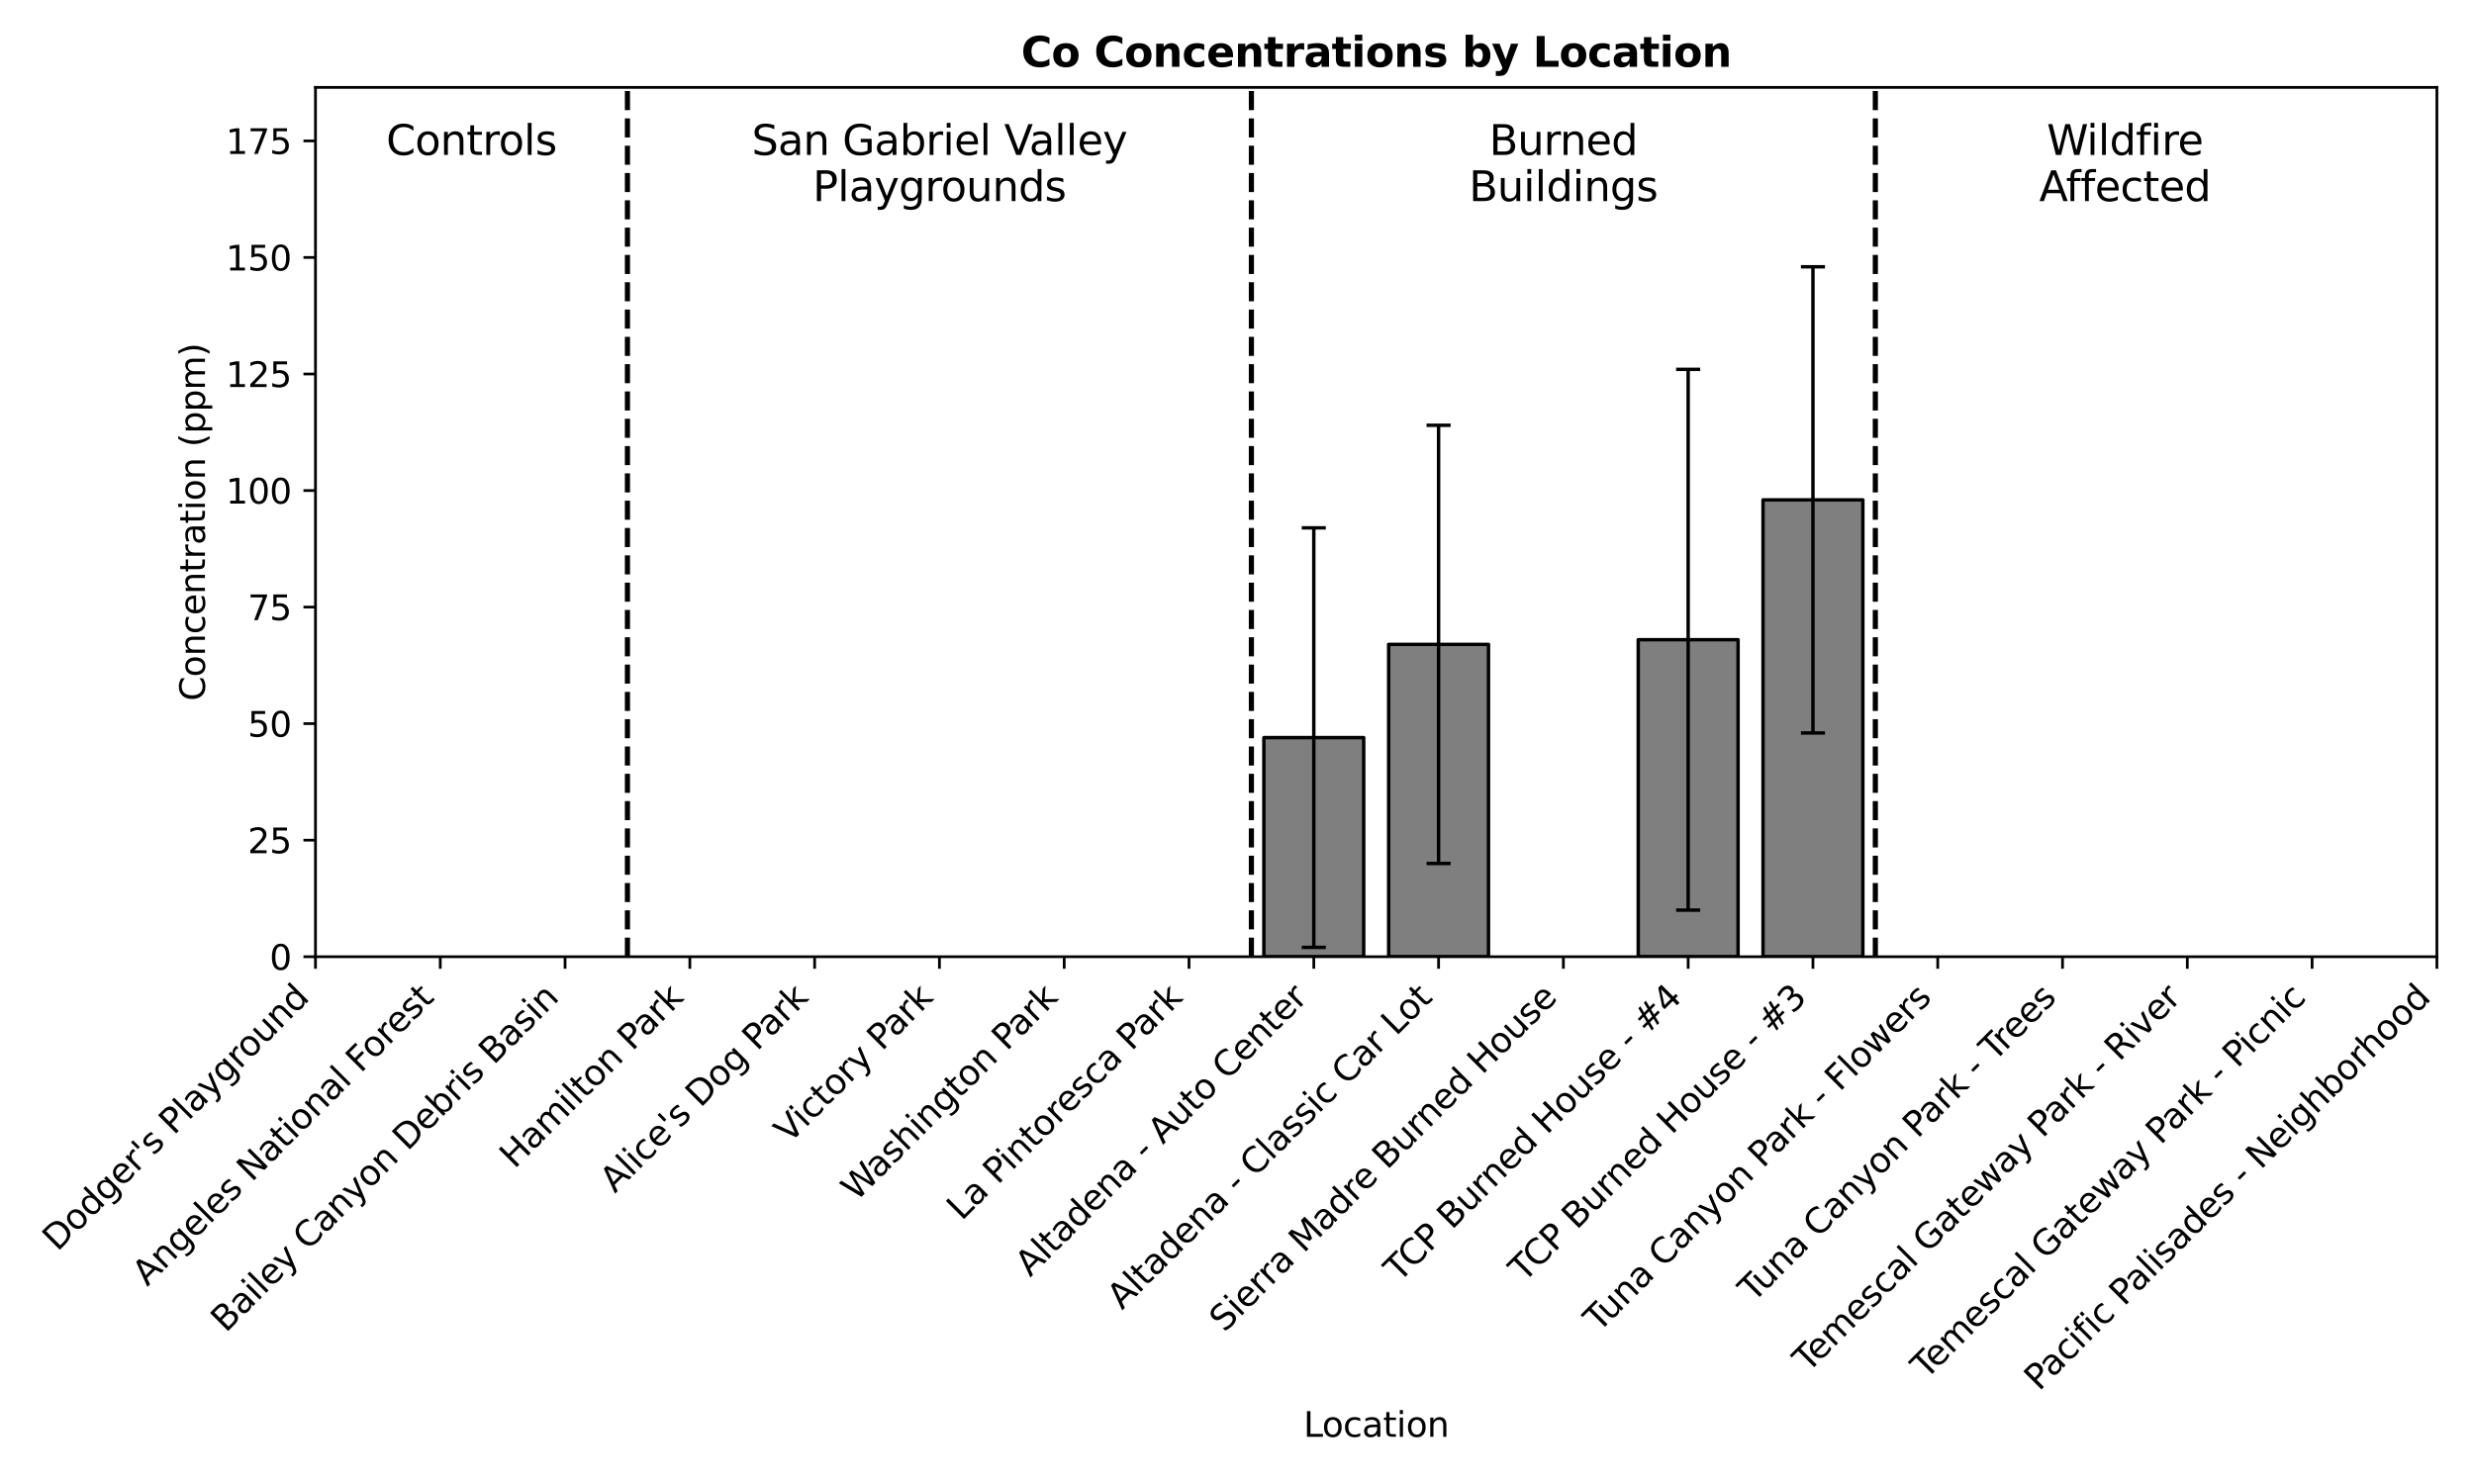 <?xml version="1.0" encoding="utf-8" standalone="no"?>
<!DOCTYPE svg PUBLIC "-//W3C//DTD SVG 1.1//EN"
  "http://www.w3.org/Graphics/SVG/1.1/DTD/svg11.dtd">
<svg xmlns:xlink="http://www.w3.org/1999/xlink" width="720pt" height="432pt" viewBox="0 0 720 432" xmlns="http://www.w3.org/2000/svg" version="1.1">
 <defs>
  <style type="text/css">*{stroke-linejoin: round; stroke-linecap: butt}</style>
 </defs>
 <g id="figure_1">
  <g id="patch_1">
   <path d="M 0 432 
L 720 432 
L 720 0 
L 0 0 
z
" style="fill: #ffffff"/>
  </g>
  <g id="axes_1">
   <g id="patch_2">
    <path d="M 91.813 278.505 
L 709.2 278.505 
L 709.2 25.44 
L 91.813 25.44 
z
" style="fill: #ffffff"/>
   </g>
   <g id="patch_3">
    <path d="M 0 0 
z
" clip-path="url(#p55b0917d50)" style="fill: #7f7f7f; stroke: #000000; stroke-linejoin: miter"/>
   </g>
   <g id="patch_4">
    <path d="M 0 0 
z
" clip-path="url(#p55b0917d50)" style="fill: #7f7f7f; stroke: #000000; stroke-linejoin: miter"/>
   </g>
   <g id="patch_5">
    <path d="M 0 0 
z
" clip-path="url(#p55b0917d50)" style="fill: #7f7f7f; stroke: #000000; stroke-linejoin: miter"/>
   </g>
   <g id="patch_6">
    <path d="M 0 0 
z
" clip-path="url(#p55b0917d50)" style="fill: #7f7f7f; stroke: #000000; stroke-linejoin: miter"/>
   </g>
   <g id="patch_7">
    <path d="M 0 0 
z
" clip-path="url(#p55b0917d50)" style="fill: #7f7f7f; stroke: #000000; stroke-linejoin: miter"/>
   </g>
   <g id="patch_8">
    <path d="M 0 0 
z
" clip-path="url(#p55b0917d50)" style="fill: #7f7f7f; stroke: #000000; stroke-linejoin: miter"/>
   </g>
   <g id="patch_9">
    <path d="M 0 0 
z
" clip-path="url(#p55b0917d50)" style="fill: #7f7f7f; stroke: #000000; stroke-linejoin: miter"/>
   </g>
   <g id="patch_10">
    <path d="M 0 0 
z
" clip-path="url(#p55b0917d50)" style="fill: #7f7f7f; stroke: #000000; stroke-linejoin: miter"/>
   </g>
   <g id="patch_11">
    <path d="M 367.821 278.505 
L 396.875 278.505 
L 396.875 214.723 
L 367.821 214.723 
z
" clip-path="url(#p55b0917d50)" style="fill: #7f7f7f; stroke: #000000; stroke-linejoin: miter"/>
   </g>
   <g id="patch_12">
    <path d="M 404.138 278.505 
L 433.192 278.505 
L 433.192 187.582 
L 404.138 187.582 
z
" clip-path="url(#p55b0917d50)" style="fill: #7f7f7f; stroke: #000000; stroke-linejoin: miter"/>
   </g>
   <g id="patch_13">
    <path d="M 0 0 
z
" clip-path="url(#p55b0917d50)" style="fill: #7f7f7f; stroke: #000000; stroke-linejoin: miter"/>
   </g>
   <g id="patch_14">
    <path d="M 476.772 278.505 
L 505.826 278.505 
L 505.826 186.225 
L 476.772 186.225 
z
" clip-path="url(#p55b0917d50)" style="fill: #7f7f7f; stroke: #000000; stroke-linejoin: miter"/>
   </g>
   <g id="patch_15">
    <path d="M 513.089 278.505 
L 542.142 278.505 
L 542.142 145.513 
L 513.089 145.513 
z
" clip-path="url(#p55b0917d50)" style="fill: #7f7f7f; stroke: #000000; stroke-linejoin: miter"/>
   </g>
   <g id="patch_16">
    <path d="M 0 0 
z
" clip-path="url(#p55b0917d50)" style="fill: #7f7f7f; stroke: #000000; stroke-linejoin: miter"/>
   </g>
   <g id="patch_17">
    <path d="M 0 0 
z
" clip-path="url(#p55b0917d50)" style="fill: #7f7f7f; stroke: #000000; stroke-linejoin: miter"/>
   </g>
   <g id="patch_18">
    <path d="M 0 0 
z
" clip-path="url(#p55b0917d50)" style="fill: #7f7f7f; stroke: #000000; stroke-linejoin: miter"/>
   </g>
   <g id="patch_19">
    <path d="M 0 0 
z
" clip-path="url(#p55b0917d50)" style="fill: #7f7f7f; stroke: #000000; stroke-linejoin: miter"/>
   </g>
   <g id="patch_20">
    <path d="M 0 0 
z
" clip-path="url(#p55b0917d50)" style="fill: #7f7f7f; stroke: #000000; stroke-linejoin: miter"/>
   </g>
   <g id="matplotlib.axis_1">
    <g id="xtick_1">
     <g id="line2d_1">
      <defs>
       <path id="mf137a3b857" d="M 0 0 
L 0 3.5 
" style="stroke: #000000; stroke-width: 0.8"/>
      </defs>
      <g>
       <use xlink:href="#mf137a3b857" x="91.813" y="278.505" style="stroke: #000000; stroke-width: 0.8"/>
      </g>
     </g>
     <g id="text_1">
      <!-- Dodger's Playground -->
      <g transform="translate(16.7 364.521) rotate(-45) scale(0.1 -0.1)">
       <defs>
        <path id="DejaVuSans-44" d="M 1259 4147 
L 1259 519 
L 2022 519 
Q 2988 519 3436 956 
Q 3884 1394 3884 2338 
Q 3884 3275 3436 3711 
Q 2988 4147 2022 4147 
L 1259 4147 
z
M 628 4666 
L 1925 4666 
Q 3281 4666 3915 4102 
Q 4550 3538 4550 2338 
Q 4550 1131 3912 565 
Q 3275 0 1925 0 
L 628 0 
L 628 4666 
z
" transform="scale(0.016)"/>
        <path id="DejaVuSans-6f" d="M 1959 3097 
Q 1497 3097 1228 2736 
Q 959 2375 959 1747 
Q 959 1119 1226 758 
Q 1494 397 1959 397 
Q 2419 397 2687 759 
Q 2956 1122 2956 1747 
Q 2956 2369 2687 2733 
Q 2419 3097 1959 3097 
z
M 1959 3584 
Q 2709 3584 3137 3096 
Q 3566 2609 3566 1747 
Q 3566 888 3137 398 
Q 2709 -91 1959 -91 
Q 1206 -91 779 398 
Q 353 888 353 1747 
Q 353 2609 779 3096 
Q 1206 3584 1959 3584 
z
" transform="scale(0.016)"/>
        <path id="DejaVuSans-64" d="M 2906 2969 
L 2906 4863 
L 3481 4863 
L 3481 0 
L 2906 0 
L 2906 525 
Q 2725 213 2448 61 
Q 2172 -91 1784 -91 
Q 1150 -91 751 415 
Q 353 922 353 1747 
Q 353 2572 751 3078 
Q 1150 3584 1784 3584 
Q 2172 3584 2448 3432 
Q 2725 3281 2906 2969 
z
M 947 1747 
Q 947 1113 1208 752 
Q 1469 391 1925 391 
Q 2381 391 2643 752 
Q 2906 1113 2906 1747 
Q 2906 2381 2643 2742 
Q 2381 3103 1925 3103 
Q 1469 3103 1208 2742 
Q 947 2381 947 1747 
z
" transform="scale(0.016)"/>
        <path id="DejaVuSans-67" d="M 2906 1791 
Q 2906 2416 2648 2759 
Q 2391 3103 1925 3103 
Q 1463 3103 1205 2759 
Q 947 2416 947 1791 
Q 947 1169 1205 825 
Q 1463 481 1925 481 
Q 2391 481 2648 825 
Q 2906 1169 2906 1791 
z
M 3481 434 
Q 3481 -459 3084 -895 
Q 2688 -1331 1869 -1331 
Q 1566 -1331 1297 -1286 
Q 1028 -1241 775 -1147 
L 775 -588 
Q 1028 -725 1275 -790 
Q 1522 -856 1778 -856 
Q 2344 -856 2625 -561 
Q 2906 -266 2906 331 
L 2906 616 
Q 2728 306 2450 153 
Q 2172 0 1784 0 
Q 1141 0 747 490 
Q 353 981 353 1791 
Q 353 2603 747 3093 
Q 1141 3584 1784 3584 
Q 2172 3584 2450 3431 
Q 2728 3278 2906 2969 
L 2906 3500 
L 3481 3500 
L 3481 434 
z
" transform="scale(0.016)"/>
        <path id="DejaVuSans-65" d="M 3597 1894 
L 3597 1613 
L 953 1613 
Q 991 1019 1311 708 
Q 1631 397 2203 397 
Q 2534 397 2845 478 
Q 3156 559 3463 722 
L 3463 178 
Q 3153 47 2828 -22 
Q 2503 -91 2169 -91 
Q 1331 -91 842 396 
Q 353 884 353 1716 
Q 353 2575 817 3079 
Q 1281 3584 2069 3584 
Q 2775 3584 3186 3129 
Q 3597 2675 3597 1894 
z
M 3022 2063 
Q 3016 2534 2758 2815 
Q 2500 3097 2075 3097 
Q 1594 3097 1305 2825 
Q 1016 2553 972 2059 
L 3022 2063 
z
" transform="scale(0.016)"/>
        <path id="DejaVuSans-72" d="M 2631 2963 
Q 2534 3019 2420 3045 
Q 2306 3072 2169 3072 
Q 1681 3072 1420 2755 
Q 1159 2438 1159 1844 
L 1159 0 
L 581 0 
L 581 3500 
L 1159 3500 
L 1159 2956 
Q 1341 3275 1631 3429 
Q 1922 3584 2338 3584 
Q 2397 3584 2469 3576 
Q 2541 3569 2628 3553 
L 2631 2963 
z
" transform="scale(0.016)"/>
        <path id="DejaVuSans-27" d="M 1147 4666 
L 1147 2931 
L 616 2931 
L 616 4666 
L 1147 4666 
z
" transform="scale(0.016)"/>
        <path id="DejaVuSans-73" d="M 2834 3397 
L 2834 2853 
Q 2591 2978 2328 3040 
Q 2066 3103 1784 3103 
Q 1356 3103 1142 2972 
Q 928 2841 928 2578 
Q 928 2378 1081 2264 
Q 1234 2150 1697 2047 
L 1894 2003 
Q 2506 1872 2764 1633 
Q 3022 1394 3022 966 
Q 3022 478 2636 193 
Q 2250 -91 1575 -91 
Q 1294 -91 989 -36 
Q 684 19 347 128 
L 347 722 
Q 666 556 975 473 
Q 1284 391 1588 391 
Q 1994 391 2212 530 
Q 2431 669 2431 922 
Q 2431 1156 2273 1281 
Q 2116 1406 1581 1522 
L 1381 1569 
Q 847 1681 609 1914 
Q 372 2147 372 2553 
Q 372 3047 722 3315 
Q 1072 3584 1716 3584 
Q 2034 3584 2315 3537 
Q 2597 3491 2834 3397 
z
" transform="scale(0.016)"/>
        <path id="DejaVuSans-20" transform="scale(0.016)"/>
        <path id="DejaVuSans-50" d="M 1259 4147 
L 1259 2394 
L 2053 2394 
Q 2494 2394 2734 2622 
Q 2975 2850 2975 3272 
Q 2975 3691 2734 3919 
Q 2494 4147 2053 4147 
L 1259 4147 
z
M 628 4666 
L 2053 4666 
Q 2838 4666 3239 4311 
Q 3641 3956 3641 3272 
Q 3641 2581 3239 2228 
Q 2838 1875 2053 1875 
L 1259 1875 
L 1259 0 
L 628 0 
L 628 4666 
z
" transform="scale(0.016)"/>
        <path id="DejaVuSans-6c" d="M 603 4863 
L 1178 4863 
L 1178 0 
L 603 0 
L 603 4863 
z
" transform="scale(0.016)"/>
        <path id="DejaVuSans-61" d="M 2194 1759 
Q 1497 1759 1228 1600 
Q 959 1441 959 1056 
Q 959 750 1161 570 
Q 1363 391 1709 391 
Q 2188 391 2477 730 
Q 2766 1069 2766 1631 
L 2766 1759 
L 2194 1759 
z
M 3341 1997 
L 3341 0 
L 2766 0 
L 2766 531 
Q 2569 213 2275 61 
Q 1981 -91 1556 -91 
Q 1019 -91 701 211 
Q 384 513 384 1019 
Q 384 1609 779 1909 
Q 1175 2209 1959 2209 
L 2766 2209 
L 2766 2266 
Q 2766 2663 2505 2880 
Q 2244 3097 1772 3097 
Q 1472 3097 1187 3025 
Q 903 2953 641 2809 
L 641 3341 
Q 956 3463 1253 3523 
Q 1550 3584 1831 3584 
Q 2591 3584 2966 3190 
Q 3341 2797 3341 1997 
z
" transform="scale(0.016)"/>
        <path id="DejaVuSans-79" d="M 2059 -325 
Q 1816 -950 1584 -1140 
Q 1353 -1331 966 -1331 
L 506 -1331 
L 506 -850 
L 844 -850 
Q 1081 -850 1212 -737 
Q 1344 -625 1503 -206 
L 1606 56 
L 191 3500 
L 800 3500 
L 1894 763 
L 2988 3500 
L 3597 3500 
L 2059 -325 
z
" transform="scale(0.016)"/>
        <path id="DejaVuSans-75" d="M 544 1381 
L 544 3500 
L 1119 3500 
L 1119 1403 
Q 1119 906 1312 657 
Q 1506 409 1894 409 
Q 2359 409 2629 706 
Q 2900 1003 2900 1516 
L 2900 3500 
L 3475 3500 
L 3475 0 
L 2900 0 
L 2900 538 
Q 2691 219 2414 64 
Q 2138 -91 1772 -91 
Q 1169 -91 856 284 
Q 544 659 544 1381 
z
M 1991 3584 
L 1991 3584 
z
" transform="scale(0.016)"/>
        <path id="DejaVuSans-6e" d="M 3513 2113 
L 3513 0 
L 2938 0 
L 2938 2094 
Q 2938 2591 2744 2837 
Q 2550 3084 2163 3084 
Q 1697 3084 1428 2787 
Q 1159 2491 1159 1978 
L 1159 0 
L 581 0 
L 581 3500 
L 1159 3500 
L 1159 2956 
Q 1366 3272 1645 3428 
Q 1925 3584 2291 3584 
Q 2894 3584 3203 3211 
Q 3513 2838 3513 2113 
z
" transform="scale(0.016)"/>
       </defs>
       <use xlink:href="#DejaVuSans-44"/>
       <use xlink:href="#DejaVuSans-6f" transform="translate(77.002 0)"/>
       <use xlink:href="#DejaVuSans-64" transform="translate(138.184 0)"/>
       <use xlink:href="#DejaVuSans-67" transform="translate(201.66 0)"/>
       <use xlink:href="#DejaVuSans-65" transform="translate(265.137 0)"/>
       <use xlink:href="#DejaVuSans-72" transform="translate(326.66 0)"/>
       <use xlink:href="#DejaVuSans-27" transform="translate(367.773 0)"/>
       <use xlink:href="#DejaVuSans-73" transform="translate(395.264 0)"/>
       <use xlink:href="#DejaVuSans-20" transform="translate(447.363 0)"/>
       <use xlink:href="#DejaVuSans-50" transform="translate(479.15 0)"/>
       <use xlink:href="#DejaVuSans-6c" transform="translate(539.453 0)"/>
       <use xlink:href="#DejaVuSans-61" transform="translate(567.236 0)"/>
       <use xlink:href="#DejaVuSans-79" transform="translate(628.516 0)"/>
       <use xlink:href="#DejaVuSans-67" transform="translate(687.695 0)"/>
       <use xlink:href="#DejaVuSans-72" transform="translate(751.172 0)"/>
       <use xlink:href="#DejaVuSans-6f" transform="translate(790.035 0)"/>
       <use xlink:href="#DejaVuSans-75" transform="translate(851.217 0)"/>
       <use xlink:href="#DejaVuSans-6e" transform="translate(914.596 0)"/>
       <use xlink:href="#DejaVuSans-64" transform="translate(977.975 0)"/>
      </g>
     </g>
    </g>
    <g id="xtick_2">
     <g id="line2d_2">
      <g>
       <use xlink:href="#mf137a3b857" x="128.13" y="278.505" style="stroke: #000000; stroke-width: 0.8"/>
      </g>
     </g>
     <g id="text_2">
      <!-- Angeles National Forest -->
      <g transform="translate(42.851 374.686) rotate(-45) scale(0.1 -0.1)">
       <defs>
        <path id="DejaVuSans-41" d="M 2188 4044 
L 1331 1722 
L 3047 1722 
L 2188 4044 
z
M 1831 4666 
L 2547 4666 
L 4325 0 
L 3669 0 
L 3244 1197 
L 1141 1197 
L 716 0 
L 50 0 
L 1831 4666 
z
" transform="scale(0.016)"/>
        <path id="DejaVuSans-4e" d="M 628 4666 
L 1478 4666 
L 3547 763 
L 3547 4666 
L 4159 4666 
L 4159 0 
L 3309 0 
L 1241 3903 
L 1241 0 
L 628 0 
L 628 4666 
z
" transform="scale(0.016)"/>
        <path id="DejaVuSans-74" d="M 1172 4494 
L 1172 3500 
L 2356 3500 
L 2356 3053 
L 1172 3053 
L 1172 1153 
Q 1172 725 1289 603 
Q 1406 481 1766 481 
L 2356 481 
L 2356 0 
L 1766 0 
Q 1100 0 847 248 
Q 594 497 594 1153 
L 594 3053 
L 172 3053 
L 172 3500 
L 594 3500 
L 594 4494 
L 1172 4494 
z
" transform="scale(0.016)"/>
        <path id="DejaVuSans-69" d="M 603 3500 
L 1178 3500 
L 1178 0 
L 603 0 
L 603 3500 
z
M 603 4863 
L 1178 4863 
L 1178 4134 
L 603 4134 
L 603 4863 
z
" transform="scale(0.016)"/>
        <path id="DejaVuSans-46" d="M 628 4666 
L 3309 4666 
L 3309 4134 
L 1259 4134 
L 1259 2759 
L 3109 2759 
L 3109 2228 
L 1259 2228 
L 1259 0 
L 628 0 
L 628 4666 
z
" transform="scale(0.016)"/>
       </defs>
       <use xlink:href="#DejaVuSans-41"/>
       <use xlink:href="#DejaVuSans-6e" transform="translate(68.408 0)"/>
       <use xlink:href="#DejaVuSans-67" transform="translate(131.787 0)"/>
       <use xlink:href="#DejaVuSans-65" transform="translate(195.264 0)"/>
       <use xlink:href="#DejaVuSans-6c" transform="translate(256.787 0)"/>
       <use xlink:href="#DejaVuSans-65" transform="translate(284.57 0)"/>
       <use xlink:href="#DejaVuSans-73" transform="translate(346.094 0)"/>
       <use xlink:href="#DejaVuSans-20" transform="translate(398.193 0)"/>
       <use xlink:href="#DejaVuSans-4e" transform="translate(429.98 0)"/>
       <use xlink:href="#DejaVuSans-61" transform="translate(504.785 0)"/>
       <use xlink:href="#DejaVuSans-74" transform="translate(566.064 0)"/>
       <use xlink:href="#DejaVuSans-69" transform="translate(605.273 0)"/>
       <use xlink:href="#DejaVuSans-6f" transform="translate(633.057 0)"/>
       <use xlink:href="#DejaVuSans-6e" transform="translate(694.238 0)"/>
       <use xlink:href="#DejaVuSans-61" transform="translate(757.617 0)"/>
       <use xlink:href="#DejaVuSans-6c" transform="translate(818.896 0)"/>
       <use xlink:href="#DejaVuSans-20" transform="translate(846.68 0)"/>
       <use xlink:href="#DejaVuSans-46" transform="translate(878.467 0)"/>
       <use xlink:href="#DejaVuSans-6f" transform="translate(932.361 0)"/>
       <use xlink:href="#DejaVuSans-72" transform="translate(993.543 0)"/>
       <use xlink:href="#DejaVuSans-65" transform="translate(1032.406 0)"/>
       <use xlink:href="#DejaVuSans-73" transform="translate(1093.93 0)"/>
       <use xlink:href="#DejaVuSans-74" transform="translate(1146.029 0)"/>
      </g>
     </g>
    </g>
    <g id="xtick_3">
     <g id="line2d_3">
      <g>
       <use xlink:href="#mf137a3b857" x="164.447" y="278.505" style="stroke: #000000; stroke-width: 0.8"/>
      </g>
     </g>
     <g id="text_3">
      <!-- Bailey Canyon Debris Basin -->
      <g transform="translate(65.686 388.168) rotate(-45) scale(0.1 -0.1)">
       <defs>
        <path id="DejaVuSans-42" d="M 1259 2228 
L 1259 519 
L 2272 519 
Q 2781 519 3026 730 
Q 3272 941 3272 1375 
Q 3272 1813 3026 2020 
Q 2781 2228 2272 2228 
L 1259 2228 
z
M 1259 4147 
L 1259 2741 
L 2194 2741 
Q 2656 2741 2882 2914 
Q 3109 3088 3109 3444 
Q 3109 3797 2882 3972 
Q 2656 4147 2194 4147 
L 1259 4147 
z
M 628 4666 
L 2241 4666 
Q 2963 4666 3353 4366 
Q 3744 4066 3744 3513 
Q 3744 3084 3544 2831 
Q 3344 2578 2956 2516 
Q 3422 2416 3680 2098 
Q 3938 1781 3938 1306 
Q 3938 681 3513 340 
Q 3088 0 2303 0 
L 628 0 
L 628 4666 
z
" transform="scale(0.016)"/>
        <path id="DejaVuSans-43" d="M 4122 4306 
L 4122 3641 
Q 3803 3938 3442 4084 
Q 3081 4231 2675 4231 
Q 1875 4231 1450 3742 
Q 1025 3253 1025 2328 
Q 1025 1406 1450 917 
Q 1875 428 2675 428 
Q 3081 428 3442 575 
Q 3803 722 4122 1019 
L 4122 359 
Q 3791 134 3420 21 
Q 3050 -91 2638 -91 
Q 1578 -91 968 557 
Q 359 1206 359 2328 
Q 359 3453 968 4101 
Q 1578 4750 2638 4750 
Q 3056 4750 3426 4639 
Q 3797 4528 4122 4306 
z
" transform="scale(0.016)"/>
        <path id="DejaVuSans-62" d="M 3116 1747 
Q 3116 2381 2855 2742 
Q 2594 3103 2138 3103 
Q 1681 3103 1420 2742 
Q 1159 2381 1159 1747 
Q 1159 1113 1420 752 
Q 1681 391 2138 391 
Q 2594 391 2855 752 
Q 3116 1113 3116 1747 
z
M 1159 2969 
Q 1341 3281 1617 3432 
Q 1894 3584 2278 3584 
Q 2916 3584 3314 3078 
Q 3713 2572 3713 1747 
Q 3713 922 3314 415 
Q 2916 -91 2278 -91 
Q 1894 -91 1617 61 
Q 1341 213 1159 525 
L 1159 0 
L 581 0 
L 581 4863 
L 1159 4863 
L 1159 2969 
z
" transform="scale(0.016)"/>
       </defs>
       <use xlink:href="#DejaVuSans-42"/>
       <use xlink:href="#DejaVuSans-61" transform="translate(68.604 0)"/>
       <use xlink:href="#DejaVuSans-69" transform="translate(129.883 0)"/>
       <use xlink:href="#DejaVuSans-6c" transform="translate(157.666 0)"/>
       <use xlink:href="#DejaVuSans-65" transform="translate(185.449 0)"/>
       <use xlink:href="#DejaVuSans-79" transform="translate(246.973 0)"/>
       <use xlink:href="#DejaVuSans-20" transform="translate(306.152 0)"/>
       <use xlink:href="#DejaVuSans-43" transform="translate(337.939 0)"/>
       <use xlink:href="#DejaVuSans-61" transform="translate(407.764 0)"/>
       <use xlink:href="#DejaVuSans-6e" transform="translate(469.043 0)"/>
       <use xlink:href="#DejaVuSans-79" transform="translate(532.422 0)"/>
       <use xlink:href="#DejaVuSans-6f" transform="translate(591.602 0)"/>
       <use xlink:href="#DejaVuSans-6e" transform="translate(652.783 0)"/>
       <use xlink:href="#DejaVuSans-20" transform="translate(716.162 0)"/>
       <use xlink:href="#DejaVuSans-44" transform="translate(747.949 0)"/>
       <use xlink:href="#DejaVuSans-65" transform="translate(824.951 0)"/>
       <use xlink:href="#DejaVuSans-62" transform="translate(886.475 0)"/>
       <use xlink:href="#DejaVuSans-72" transform="translate(949.951 0)"/>
       <use xlink:href="#DejaVuSans-69" transform="translate(991.064 0)"/>
       <use xlink:href="#DejaVuSans-73" transform="translate(1018.848 0)"/>
       <use xlink:href="#DejaVuSans-20" transform="translate(1070.947 0)"/>
       <use xlink:href="#DejaVuSans-42" transform="translate(1102.734 0)"/>
       <use xlink:href="#DejaVuSans-61" transform="translate(1171.338 0)"/>
       <use xlink:href="#DejaVuSans-73" transform="translate(1232.617 0)"/>
       <use xlink:href="#DejaVuSans-69" transform="translate(1284.717 0)"/>
       <use xlink:href="#DejaVuSans-6e" transform="translate(1312.5 0)"/>
      </g>
     </g>
    </g>
    <g id="xtick_4">
     <g id="line2d_4">
      <g>
       <use xlink:href="#mf137a3b857" x="200.764" y="278.505" style="stroke: #000000; stroke-width: 0.8"/>
      </g>
     </g>
     <g id="text_4">
      <!-- Hamilton Park -->
      <g transform="translate(149.718 340.452) rotate(-45) scale(0.1 -0.1)">
       <defs>
        <path id="DejaVuSans-48" d="M 628 4666 
L 1259 4666 
L 1259 2753 
L 3553 2753 
L 3553 4666 
L 4184 4666 
L 4184 0 
L 3553 0 
L 3553 2222 
L 1259 2222 
L 1259 0 
L 628 0 
L 628 4666 
z
" transform="scale(0.016)"/>
        <path id="DejaVuSans-6d" d="M 3328 2828 
Q 3544 3216 3844 3400 
Q 4144 3584 4550 3584 
Q 5097 3584 5394 3201 
Q 5691 2819 5691 2113 
L 5691 0 
L 5113 0 
L 5113 2094 
Q 5113 2597 4934 2840 
Q 4756 3084 4391 3084 
Q 3944 3084 3684 2787 
Q 3425 2491 3425 1978 
L 3425 0 
L 2847 0 
L 2847 2094 
Q 2847 2600 2669 2842 
Q 2491 3084 2119 3084 
Q 1678 3084 1418 2786 
Q 1159 2488 1159 1978 
L 1159 0 
L 581 0 
L 581 3500 
L 1159 3500 
L 1159 2956 
Q 1356 3278 1631 3431 
Q 1906 3584 2284 3584 
Q 2666 3584 2933 3390 
Q 3200 3197 3328 2828 
z
" transform="scale(0.016)"/>
        <path id="DejaVuSans-6b" d="M 581 4863 
L 1159 4863 
L 1159 1991 
L 2875 3500 
L 3609 3500 
L 1753 1863 
L 3688 0 
L 2938 0 
L 1159 1709 
L 1159 0 
L 581 0 
L 581 4863 
z
" transform="scale(0.016)"/>
       </defs>
       <use xlink:href="#DejaVuSans-48"/>
       <use xlink:href="#DejaVuSans-61" transform="translate(75.195 0)"/>
       <use xlink:href="#DejaVuSans-6d" transform="translate(136.475 0)"/>
       <use xlink:href="#DejaVuSans-69" transform="translate(233.887 0)"/>
       <use xlink:href="#DejaVuSans-6c" transform="translate(261.67 0)"/>
       <use xlink:href="#DejaVuSans-74" transform="translate(289.453 0)"/>
       <use xlink:href="#DejaVuSans-6f" transform="translate(328.662 0)"/>
       <use xlink:href="#DejaVuSans-6e" transform="translate(389.844 0)"/>
       <use xlink:href="#DejaVuSans-20" transform="translate(453.223 0)"/>
       <use xlink:href="#DejaVuSans-50" transform="translate(485.01 0)"/>
       <use xlink:href="#DejaVuSans-61" transform="translate(540.812 0)"/>
       <use xlink:href="#DejaVuSans-72" transform="translate(602.092 0)"/>
       <use xlink:href="#DejaVuSans-6b" transform="translate(643.205 0)"/>
      </g>
     </g>
    </g>
    <g id="xtick_5">
     <g id="line2d_5">
      <g>
       <use xlink:href="#mf137a3b857" x="237.081" y="278.505" style="stroke: #000000; stroke-width: 0.8"/>
      </g>
     </g>
     <g id="text_5">
      <!-- Alice's Dog Park -->
      <g transform="translate(178.943 347.544) rotate(-45) scale(0.1 -0.1)">
       <defs>
        <path id="DejaVuSans-63" d="M 3122 3366 
L 3122 2828 
Q 2878 2963 2633 3030 
Q 2388 3097 2138 3097 
Q 1578 3097 1268 2742 
Q 959 2388 959 1747 
Q 959 1106 1268 751 
Q 1578 397 2138 397 
Q 2388 397 2633 464 
Q 2878 531 3122 666 
L 3122 134 
Q 2881 22 2623 -34 
Q 2366 -91 2075 -91 
Q 1284 -91 818 406 
Q 353 903 353 1747 
Q 353 2603 823 3093 
Q 1294 3584 2113 3584 
Q 2378 3584 2631 3529 
Q 2884 3475 3122 3366 
z
" transform="scale(0.016)"/>
       </defs>
       <use xlink:href="#DejaVuSans-41"/>
       <use xlink:href="#DejaVuSans-6c" transform="translate(68.408 0)"/>
       <use xlink:href="#DejaVuSans-69" transform="translate(96.191 0)"/>
       <use xlink:href="#DejaVuSans-63" transform="translate(123.975 0)"/>
       <use xlink:href="#DejaVuSans-65" transform="translate(178.955 0)"/>
       <use xlink:href="#DejaVuSans-27" transform="translate(240.479 0)"/>
       <use xlink:href="#DejaVuSans-73" transform="translate(267.969 0)"/>
       <use xlink:href="#DejaVuSans-20" transform="translate(320.068 0)"/>
       <use xlink:href="#DejaVuSans-44" transform="translate(351.855 0)"/>
       <use xlink:href="#DejaVuSans-6f" transform="translate(428.857 0)"/>
       <use xlink:href="#DejaVuSans-67" transform="translate(490.039 0)"/>
       <use xlink:href="#DejaVuSans-20" transform="translate(553.516 0)"/>
       <use xlink:href="#DejaVuSans-50" transform="translate(585.303 0)"/>
       <use xlink:href="#DejaVuSans-61" transform="translate(641.105 0)"/>
       <use xlink:href="#DejaVuSans-72" transform="translate(702.385 0)"/>
       <use xlink:href="#DejaVuSans-6b" transform="translate(743.498 0)"/>
      </g>
     </g>
    </g>
    <g id="xtick_6">
     <g id="line2d_6">
      <g>
       <use xlink:href="#mf137a3b857" x="273.398" y="278.505" style="stroke: #000000; stroke-width: 0.8"/>
      </g>
     </g>
     <g id="text_6">
      <!-- Victory Park -->
      <g transform="translate(229.678 333.126) rotate(-45) scale(0.1 -0.1)">
       <defs>
        <path id="DejaVuSans-56" d="M 1831 0 
L 50 4666 
L 709 4666 
L 2188 738 
L 3669 4666 
L 4325 4666 
L 2547 0 
L 1831 0 
z
" transform="scale(0.016)"/>
       </defs>
       <use xlink:href="#DejaVuSans-56"/>
       <use xlink:href="#DejaVuSans-69" transform="translate(66.158 0)"/>
       <use xlink:href="#DejaVuSans-63" transform="translate(93.941 0)"/>
       <use xlink:href="#DejaVuSans-74" transform="translate(148.922 0)"/>
       <use xlink:href="#DejaVuSans-6f" transform="translate(188.131 0)"/>
       <use xlink:href="#DejaVuSans-72" transform="translate(249.312 0)"/>
       <use xlink:href="#DejaVuSans-79" transform="translate(290.426 0)"/>
       <use xlink:href="#DejaVuSans-20" transform="translate(349.605 0)"/>
       <use xlink:href="#DejaVuSans-50" transform="translate(381.393 0)"/>
       <use xlink:href="#DejaVuSans-61" transform="translate(437.195 0)"/>
       <use xlink:href="#DejaVuSans-72" transform="translate(498.475 0)"/>
       <use xlink:href="#DejaVuSans-6b" transform="translate(539.588 0)"/>
      </g>
     </g>
    </g>
    <g id="xtick_7">
     <g id="line2d_7">
      <g>
       <use xlink:href="#mf137a3b857" x="309.714" y="278.505" style="stroke: #000000; stroke-width: 0.8"/>
      </g>
     </g>
     <g id="text_7">
      <!-- Washington Park -->
      <g transform="translate(249.163 349.959) rotate(-45) scale(0.1 -0.1)">
       <defs>
        <path id="DejaVuSans-57" d="M 213 4666 
L 850 4666 
L 1831 722 
L 2809 4666 
L 3519 4666 
L 4500 722 
L 5478 4666 
L 6119 4666 
L 4947 0 
L 4153 0 
L 3169 4050 
L 2175 0 
L 1381 0 
L 213 4666 
z
" transform="scale(0.016)"/>
        <path id="DejaVuSans-68" d="M 3513 2113 
L 3513 0 
L 2938 0 
L 2938 2094 
Q 2938 2591 2744 2837 
Q 2550 3084 2163 3084 
Q 1697 3084 1428 2787 
Q 1159 2491 1159 1978 
L 1159 0 
L 581 0 
L 581 4863 
L 1159 4863 
L 1159 2956 
Q 1366 3272 1645 3428 
Q 1925 3584 2291 3584 
Q 2894 3584 3203 3211 
Q 3513 2838 3513 2113 
z
" transform="scale(0.016)"/>
       </defs>
       <use xlink:href="#DejaVuSans-57"/>
       <use xlink:href="#DejaVuSans-61" transform="translate(92.502 0)"/>
       <use xlink:href="#DejaVuSans-73" transform="translate(153.781 0)"/>
       <use xlink:href="#DejaVuSans-68" transform="translate(205.881 0)"/>
       <use xlink:href="#DejaVuSans-69" transform="translate(269.26 0)"/>
       <use xlink:href="#DejaVuSans-6e" transform="translate(297.043 0)"/>
       <use xlink:href="#DejaVuSans-67" transform="translate(360.422 0)"/>
       <use xlink:href="#DejaVuSans-74" transform="translate(423.898 0)"/>
       <use xlink:href="#DejaVuSans-6f" transform="translate(463.107 0)"/>
       <use xlink:href="#DejaVuSans-6e" transform="translate(524.289 0)"/>
       <use xlink:href="#DejaVuSans-20" transform="translate(587.668 0)"/>
       <use xlink:href="#DejaVuSans-50" transform="translate(619.455 0)"/>
       <use xlink:href="#DejaVuSans-61" transform="translate(675.258 0)"/>
       <use xlink:href="#DejaVuSans-72" transform="translate(736.537 0)"/>
       <use xlink:href="#DejaVuSans-6b" transform="translate(777.65 0)"/>
      </g>
     </g>
    </g>
    <g id="xtick_8">
     <g id="line2d_8">
      <g>
       <use xlink:href="#mf137a3b857" x="346.031" y="278.505" style="stroke: #000000; stroke-width: 0.8"/>
      </g>
     </g>
     <g id="text_8">
      <!-- La Pintoresca Park -->
      <g transform="translate(279.86 355.578) rotate(-45) scale(0.1 -0.1)">
       <defs>
        <path id="DejaVuSans-4c" d="M 628 4666 
L 1259 4666 
L 1259 531 
L 3531 531 
L 3531 0 
L 628 0 
L 628 4666 
z
" transform="scale(0.016)"/>
       </defs>
       <use xlink:href="#DejaVuSans-4c"/>
       <use xlink:href="#DejaVuSans-61" transform="translate(55.713 0)"/>
       <use xlink:href="#DejaVuSans-20" transform="translate(116.992 0)"/>
       <use xlink:href="#DejaVuSans-50" transform="translate(148.779 0)"/>
       <use xlink:href="#DejaVuSans-69" transform="translate(206.832 0)"/>
       <use xlink:href="#DejaVuSans-6e" transform="translate(234.615 0)"/>
       <use xlink:href="#DejaVuSans-74" transform="translate(297.994 0)"/>
       <use xlink:href="#DejaVuSans-6f" transform="translate(337.203 0)"/>
       <use xlink:href="#DejaVuSans-72" transform="translate(398.385 0)"/>
       <use xlink:href="#DejaVuSans-65" transform="translate(437.248 0)"/>
       <use xlink:href="#DejaVuSans-73" transform="translate(498.771 0)"/>
       <use xlink:href="#DejaVuSans-63" transform="translate(550.871 0)"/>
       <use xlink:href="#DejaVuSans-61" transform="translate(605.852 0)"/>
       <use xlink:href="#DejaVuSans-20" transform="translate(667.131 0)"/>
       <use xlink:href="#DejaVuSans-50" transform="translate(698.918 0)"/>
       <use xlink:href="#DejaVuSans-61" transform="translate(754.721 0)"/>
       <use xlink:href="#DejaVuSans-72" transform="translate(816 0)"/>
       <use xlink:href="#DejaVuSans-6b" transform="translate(857.113 0)"/>
      </g>
     </g>
    </g>
    <g id="xtick_9">
     <g id="line2d_9">
      <g>
       <use xlink:href="#mf137a3b857" x="382.348" y="278.505" style="stroke: #000000; stroke-width: 0.8"/>
      </g>
     </g>
     <g id="text_9">
      <!-- Altadena - Auto Center -->
      <g transform="translate(299.807 371.949) rotate(-45) scale(0.1 -0.1)">
       <defs>
        <path id="DejaVuSans-2d" d="M 313 2009 
L 1997 2009 
L 1997 1497 
L 313 1497 
L 313 2009 
z
" transform="scale(0.016)"/>
       </defs>
       <use xlink:href="#DejaVuSans-41"/>
       <use xlink:href="#DejaVuSans-6c" transform="translate(68.408 0)"/>
       <use xlink:href="#DejaVuSans-74" transform="translate(96.191 0)"/>
       <use xlink:href="#DejaVuSans-61" transform="translate(135.4 0)"/>
       <use xlink:href="#DejaVuSans-64" transform="translate(196.68 0)"/>
       <use xlink:href="#DejaVuSans-65" transform="translate(260.156 0)"/>
       <use xlink:href="#DejaVuSans-6e" transform="translate(321.68 0)"/>
       <use xlink:href="#DejaVuSans-61" transform="translate(385.059 0)"/>
       <use xlink:href="#DejaVuSans-20" transform="translate(446.338 0)"/>
       <use xlink:href="#DejaVuSans-2d" transform="translate(478.125 0)"/>
       <use xlink:href="#DejaVuSans-20" transform="translate(514.209 0)"/>
       <use xlink:href="#DejaVuSans-41" transform="translate(545.996 0)"/>
       <use xlink:href="#DejaVuSans-75" transform="translate(614.404 0)"/>
       <use xlink:href="#DejaVuSans-74" transform="translate(677.783 0)"/>
       <use xlink:href="#DejaVuSans-6f" transform="translate(716.992 0)"/>
       <use xlink:href="#DejaVuSans-20" transform="translate(778.174 0)"/>
       <use xlink:href="#DejaVuSans-43" transform="translate(809.961 0)"/>
       <use xlink:href="#DejaVuSans-65" transform="translate(879.785 0)"/>
       <use xlink:href="#DejaVuSans-6e" transform="translate(941.309 0)"/>
       <use xlink:href="#DejaVuSans-74" transform="translate(1004.688 0)"/>
       <use xlink:href="#DejaVuSans-65" transform="translate(1043.896 0)"/>
       <use xlink:href="#DejaVuSans-72" transform="translate(1105.42 0)"/>
      </g>
     </g>
    </g>
    <g id="xtick_10">
     <g id="line2d_10">
      <g>
       <use xlink:href="#mf137a3b857" x="418.665" y="278.505" style="stroke: #000000; stroke-width: 0.8"/>
      </g>
     </g>
     <g id="text_10">
      <!-- Altadena - Classic Car Lot -->
      <g transform="translate(326.546 381.526) rotate(-45) scale(0.1 -0.1)">
       <use xlink:href="#DejaVuSans-41"/>
       <use xlink:href="#DejaVuSans-6c" transform="translate(68.408 0)"/>
       <use xlink:href="#DejaVuSans-74" transform="translate(96.191 0)"/>
       <use xlink:href="#DejaVuSans-61" transform="translate(135.4 0)"/>
       <use xlink:href="#DejaVuSans-64" transform="translate(196.68 0)"/>
       <use xlink:href="#DejaVuSans-65" transform="translate(260.156 0)"/>
       <use xlink:href="#DejaVuSans-6e" transform="translate(321.68 0)"/>
       <use xlink:href="#DejaVuSans-61" transform="translate(385.059 0)"/>
       <use xlink:href="#DejaVuSans-20" transform="translate(446.338 0)"/>
       <use xlink:href="#DejaVuSans-2d" transform="translate(478.125 0)"/>
       <use xlink:href="#DejaVuSans-20" transform="translate(514.209 0)"/>
       <use xlink:href="#DejaVuSans-43" transform="translate(545.996 0)"/>
       <use xlink:href="#DejaVuSans-6c" transform="translate(615.82 0)"/>
       <use xlink:href="#DejaVuSans-61" transform="translate(643.604 0)"/>
       <use xlink:href="#DejaVuSans-73" transform="translate(704.883 0)"/>
       <use xlink:href="#DejaVuSans-73" transform="translate(756.982 0)"/>
       <use xlink:href="#DejaVuSans-69" transform="translate(809.082 0)"/>
       <use xlink:href="#DejaVuSans-63" transform="translate(836.865 0)"/>
       <use xlink:href="#DejaVuSans-20" transform="translate(891.846 0)"/>
       <use xlink:href="#DejaVuSans-43" transform="translate(923.633 0)"/>
       <use xlink:href="#DejaVuSans-61" transform="translate(993.457 0)"/>
       <use xlink:href="#DejaVuSans-72" transform="translate(1054.736 0)"/>
       <use xlink:href="#DejaVuSans-20" transform="translate(1095.85 0)"/>
       <use xlink:href="#DejaVuSans-4c" transform="translate(1127.637 0)"/>
       <use xlink:href="#DejaVuSans-6f" transform="translate(1181.6 0)"/>
       <use xlink:href="#DejaVuSans-74" transform="translate(1242.781 0)"/>
      </g>
     </g>
    </g>
    <g id="xtick_11">
     <g id="line2d_11">
      <g>
       <use xlink:href="#mf137a3b857" x="454.982" y="278.505" style="stroke: #000000; stroke-width: 0.8"/>
      </g>
     </g>
     <g id="text_11">
      <!-- Sierra Madre Burned House -->
      <g transform="translate(356.323 388.066) rotate(-45) scale(0.1 -0.1)">
       <defs>
        <path id="DejaVuSans-53" d="M 3425 4513 
L 3425 3897 
Q 3066 4069 2747 4153 
Q 2428 4238 2131 4238 
Q 1616 4238 1336 4038 
Q 1056 3838 1056 3469 
Q 1056 3159 1242 3001 
Q 1428 2844 1947 2747 
L 2328 2669 
Q 3034 2534 3370 2195 
Q 3706 1856 3706 1288 
Q 3706 609 3251 259 
Q 2797 -91 1919 -91 
Q 1588 -91 1214 -16 
Q 841 59 441 206 
L 441 856 
Q 825 641 1194 531 
Q 1563 422 1919 422 
Q 2459 422 2753 634 
Q 3047 847 3047 1241 
Q 3047 1584 2836 1778 
Q 2625 1972 2144 2069 
L 1759 2144 
Q 1053 2284 737 2584 
Q 422 2884 422 3419 
Q 422 4038 858 4394 
Q 1294 4750 2059 4750 
Q 2388 4750 2728 4690 
Q 3069 4631 3425 4513 
z
" transform="scale(0.016)"/>
        <path id="DejaVuSans-4d" d="M 628 4666 
L 1569 4666 
L 2759 1491 
L 3956 4666 
L 4897 4666 
L 4897 0 
L 4281 0 
L 4281 4097 
L 3078 897 
L 2444 897 
L 1241 4097 
L 1241 0 
L 628 0 
L 628 4666 
z
" transform="scale(0.016)"/>
       </defs>
       <use xlink:href="#DejaVuSans-53"/>
       <use xlink:href="#DejaVuSans-69" transform="translate(63.477 0)"/>
       <use xlink:href="#DejaVuSans-65" transform="translate(91.26 0)"/>
       <use xlink:href="#DejaVuSans-72" transform="translate(152.783 0)"/>
       <use xlink:href="#DejaVuSans-72" transform="translate(192.146 0)"/>
       <use xlink:href="#DejaVuSans-61" transform="translate(233.26 0)"/>
       <use xlink:href="#DejaVuSans-20" transform="translate(294.539 0)"/>
       <use xlink:href="#DejaVuSans-4d" transform="translate(326.326 0)"/>
       <use xlink:href="#DejaVuSans-61" transform="translate(412.605 0)"/>
       <use xlink:href="#DejaVuSans-64" transform="translate(473.885 0)"/>
       <use xlink:href="#DejaVuSans-72" transform="translate(537.361 0)"/>
       <use xlink:href="#DejaVuSans-65" transform="translate(576.225 0)"/>
       <use xlink:href="#DejaVuSans-20" transform="translate(637.748 0)"/>
       <use xlink:href="#DejaVuSans-42" transform="translate(669.535 0)"/>
       <use xlink:href="#DejaVuSans-75" transform="translate(738.139 0)"/>
       <use xlink:href="#DejaVuSans-72" transform="translate(801.518 0)"/>
       <use xlink:href="#DejaVuSans-6e" transform="translate(840.881 0)"/>
       <use xlink:href="#DejaVuSans-65" transform="translate(904.26 0)"/>
       <use xlink:href="#DejaVuSans-64" transform="translate(965.783 0)"/>
       <use xlink:href="#DejaVuSans-20" transform="translate(1029.26 0)"/>
       <use xlink:href="#DejaVuSans-48" transform="translate(1061.047 0)"/>
       <use xlink:href="#DejaVuSans-6f" transform="translate(1136.242 0)"/>
       <use xlink:href="#DejaVuSans-75" transform="translate(1197.424 0)"/>
       <use xlink:href="#DejaVuSans-73" transform="translate(1260.803 0)"/>
       <use xlink:href="#DejaVuSans-65" transform="translate(1312.902 0)"/>
      </g>
     </g>
    </g>
    <g id="xtick_12">
     <g id="line2d_12">
      <g>
       <use xlink:href="#mf137a3b857" x="491.299" y="278.505" style="stroke: #000000; stroke-width: 0.8"/>
      </g>
     </g>
     <g id="text_12">
      <!-- TCP Burned House - #4 -->
      <g transform="translate(407.162 373.544) rotate(-45) scale(0.1 -0.1)">
       <defs>
        <path id="DejaVuSans-54" d="M -19 4666 
L 3928 4666 
L 3928 4134 
L 2272 4134 
L 2272 0 
L 1638 0 
L 1638 4134 
L -19 4134 
L -19 4666 
z
" transform="scale(0.016)"/>
        <path id="DejaVuSans-23" d="M 3272 2816 
L 2363 2816 
L 2100 1772 
L 3016 1772 
L 3272 2816 
z
M 2803 4594 
L 2478 3297 
L 3391 3297 
L 3719 4594 
L 4219 4594 
L 3897 3297 
L 4872 3297 
L 4872 2816 
L 3775 2816 
L 3519 1772 
L 4513 1772 
L 4513 1294 
L 3397 1294 
L 3072 0 
L 2572 0 
L 2894 1294 
L 1978 1294 
L 1656 0 
L 1153 0 
L 1478 1294 
L 494 1294 
L 494 1772 
L 1594 1772 
L 1856 2816 
L 850 2816 
L 850 3297 
L 1978 3297 
L 2297 4594 
L 2803 4594 
z
" transform="scale(0.016)"/>
        <path id="DejaVuSans-34" d="M 2419 4116 
L 825 1625 
L 2419 1625 
L 2419 4116 
z
M 2253 4666 
L 3047 4666 
L 3047 1625 
L 3713 1625 
L 3713 1100 
L 3047 1100 
L 3047 0 
L 2419 0 
L 2419 1100 
L 313 1100 
L 313 1709 
L 2253 4666 
z
" transform="scale(0.016)"/>
       </defs>
       <use xlink:href="#DejaVuSans-54"/>
       <use xlink:href="#DejaVuSans-43" transform="translate(55.209 0)"/>
       <use xlink:href="#DejaVuSans-50" transform="translate(125.033 0)"/>
       <use xlink:href="#DejaVuSans-20" transform="translate(185.336 0)"/>
       <use xlink:href="#DejaVuSans-42" transform="translate(217.123 0)"/>
       <use xlink:href="#DejaVuSans-75" transform="translate(285.727 0)"/>
       <use xlink:href="#DejaVuSans-72" transform="translate(349.105 0)"/>
       <use xlink:href="#DejaVuSans-6e" transform="translate(388.469 0)"/>
       <use xlink:href="#DejaVuSans-65" transform="translate(451.848 0)"/>
       <use xlink:href="#DejaVuSans-64" transform="translate(513.371 0)"/>
       <use xlink:href="#DejaVuSans-20" transform="translate(576.848 0)"/>
       <use xlink:href="#DejaVuSans-48" transform="translate(608.635 0)"/>
       <use xlink:href="#DejaVuSans-6f" transform="translate(683.83 0)"/>
       <use xlink:href="#DejaVuSans-75" transform="translate(745.012 0)"/>
       <use xlink:href="#DejaVuSans-73" transform="translate(808.391 0)"/>
       <use xlink:href="#DejaVuSans-65" transform="translate(860.49 0)"/>
       <use xlink:href="#DejaVuSans-20" transform="translate(922.014 0)"/>
       <use xlink:href="#DejaVuSans-2d" transform="translate(953.801 0)"/>
       <use xlink:href="#DejaVuSans-20" transform="translate(989.885 0)"/>
       <use xlink:href="#DejaVuSans-23" transform="translate(1021.672 0)"/>
       <use xlink:href="#DejaVuSans-34" transform="translate(1105.461 0)"/>
      </g>
     </g>
    </g>
    <g id="xtick_13">
     <g id="line2d_13">
      <g>
       <use xlink:href="#mf137a3b857" x="527.616" y="278.505" style="stroke: #000000; stroke-width: 0.8"/>
      </g>
     </g>
     <g id="text_13">
      <!-- TCP Burned House - #3 -->
      <g transform="translate(443.479 373.544) rotate(-45) scale(0.1 -0.1)">
       <defs>
        <path id="DejaVuSans-33" d="M 2597 2516 
Q 3050 2419 3304 2112 
Q 3559 1806 3559 1356 
Q 3559 666 3084 287 
Q 2609 -91 1734 -91 
Q 1441 -91 1130 -33 
Q 819 25 488 141 
L 488 750 
Q 750 597 1062 519 
Q 1375 441 1716 441 
Q 2309 441 2620 675 
Q 2931 909 2931 1356 
Q 2931 1769 2642 2001 
Q 2353 2234 1838 2234 
L 1294 2234 
L 1294 2753 
L 1863 2753 
Q 2328 2753 2575 2939 
Q 2822 3125 2822 3475 
Q 2822 3834 2567 4026 
Q 2313 4219 1838 4219 
Q 1578 4219 1281 4162 
Q 984 4106 628 3988 
L 628 4550 
Q 988 4650 1302 4700 
Q 1616 4750 1894 4750 
Q 2613 4750 3031 4423 
Q 3450 4097 3450 3541 
Q 3450 3153 3228 2886 
Q 3006 2619 2597 2516 
z
" transform="scale(0.016)"/>
       </defs>
       <use xlink:href="#DejaVuSans-54"/>
       <use xlink:href="#DejaVuSans-43" transform="translate(55.209 0)"/>
       <use xlink:href="#DejaVuSans-50" transform="translate(125.033 0)"/>
       <use xlink:href="#DejaVuSans-20" transform="translate(185.336 0)"/>
       <use xlink:href="#DejaVuSans-42" transform="translate(217.123 0)"/>
       <use xlink:href="#DejaVuSans-75" transform="translate(285.727 0)"/>
       <use xlink:href="#DejaVuSans-72" transform="translate(349.105 0)"/>
       <use xlink:href="#DejaVuSans-6e" transform="translate(388.469 0)"/>
       <use xlink:href="#DejaVuSans-65" transform="translate(451.848 0)"/>
       <use xlink:href="#DejaVuSans-64" transform="translate(513.371 0)"/>
       <use xlink:href="#DejaVuSans-20" transform="translate(576.848 0)"/>
       <use xlink:href="#DejaVuSans-48" transform="translate(608.635 0)"/>
       <use xlink:href="#DejaVuSans-6f" transform="translate(683.83 0)"/>
       <use xlink:href="#DejaVuSans-75" transform="translate(745.012 0)"/>
       <use xlink:href="#DejaVuSans-73" transform="translate(808.391 0)"/>
       <use xlink:href="#DejaVuSans-65" transform="translate(860.49 0)"/>
       <use xlink:href="#DejaVuSans-20" transform="translate(922.014 0)"/>
       <use xlink:href="#DejaVuSans-2d" transform="translate(953.801 0)"/>
       <use xlink:href="#DejaVuSans-20" transform="translate(989.885 0)"/>
       <use xlink:href="#DejaVuSans-23" transform="translate(1021.672 0)"/>
       <use xlink:href="#DejaVuSans-33" transform="translate(1105.461 0)"/>
      </g>
     </g>
    </g>
    <g id="xtick_14">
     <g id="line2d_14">
      <g>
       <use xlink:href="#mf137a3b857" x="563.933" y="278.505" style="stroke: #000000; stroke-width: 0.8"/>
      </g>
     </g>
     <g id="text_14">
      <!-- Tuna Canyon Park - Flowers -->
      <g transform="translate(465.269 388.071) rotate(-45) scale(0.1 -0.1)">
       <defs>
        <path id="DejaVuSans-77" d="M 269 3500 
L 844 3500 
L 1563 769 
L 2278 3500 
L 2956 3500 
L 3675 769 
L 4391 3500 
L 4966 3500 
L 4050 0 
L 3372 0 
L 2619 2869 
L 1863 0 
L 1184 0 
L 269 3500 
z
" transform="scale(0.016)"/>
       </defs>
       <use xlink:href="#DejaVuSans-54"/>
       <use xlink:href="#DejaVuSans-75" transform="translate(45.959 0)"/>
       <use xlink:href="#DejaVuSans-6e" transform="translate(109.338 0)"/>
       <use xlink:href="#DejaVuSans-61" transform="translate(172.717 0)"/>
       <use xlink:href="#DejaVuSans-20" transform="translate(233.996 0)"/>
       <use xlink:href="#DejaVuSans-43" transform="translate(265.783 0)"/>
       <use xlink:href="#DejaVuSans-61" transform="translate(335.607 0)"/>
       <use xlink:href="#DejaVuSans-6e" transform="translate(396.887 0)"/>
       <use xlink:href="#DejaVuSans-79" transform="translate(460.266 0)"/>
       <use xlink:href="#DejaVuSans-6f" transform="translate(519.445 0)"/>
       <use xlink:href="#DejaVuSans-6e" transform="translate(580.627 0)"/>
       <use xlink:href="#DejaVuSans-20" transform="translate(644.006 0)"/>
       <use xlink:href="#DejaVuSans-50" transform="translate(675.793 0)"/>
       <use xlink:href="#DejaVuSans-61" transform="translate(731.596 0)"/>
       <use xlink:href="#DejaVuSans-72" transform="translate(792.875 0)"/>
       <use xlink:href="#DejaVuSans-6b" transform="translate(833.988 0)"/>
       <use xlink:href="#DejaVuSans-20" transform="translate(891.898 0)"/>
       <use xlink:href="#DejaVuSans-2d" transform="translate(923.686 0)"/>
       <use xlink:href="#DejaVuSans-20" transform="translate(959.77 0)"/>
       <use xlink:href="#DejaVuSans-46" transform="translate(991.557 0)"/>
       <use xlink:href="#DejaVuSans-6c" transform="translate(1049.076 0)"/>
       <use xlink:href="#DejaVuSans-6f" transform="translate(1076.859 0)"/>
       <use xlink:href="#DejaVuSans-77" transform="translate(1138.041 0)"/>
       <use xlink:href="#DejaVuSans-65" transform="translate(1219.828 0)"/>
       <use xlink:href="#DejaVuSans-72" transform="translate(1281.352 0)"/>
       <use xlink:href="#DejaVuSans-73" transform="translate(1322.465 0)"/>
      </g>
     </g>
    </g>
    <g id="xtick_15">
     <g id="line2d_15">
      <g>
       <use xlink:href="#mf137a3b857" x="600.249" y="278.505" style="stroke: #000000; stroke-width: 0.8"/>
      </g>
     </g>
     <g id="text_15">
      <!-- Tuna Canyon Park - Trees -->
      <g transform="translate(510.259 379.397) rotate(-45) scale(0.1 -0.1)">
       <use xlink:href="#DejaVuSans-54"/>
       <use xlink:href="#DejaVuSans-75" transform="translate(45.959 0)"/>
       <use xlink:href="#DejaVuSans-6e" transform="translate(109.338 0)"/>
       <use xlink:href="#DejaVuSans-61" transform="translate(172.717 0)"/>
       <use xlink:href="#DejaVuSans-20" transform="translate(233.996 0)"/>
       <use xlink:href="#DejaVuSans-43" transform="translate(265.783 0)"/>
       <use xlink:href="#DejaVuSans-61" transform="translate(335.607 0)"/>
       <use xlink:href="#DejaVuSans-6e" transform="translate(396.887 0)"/>
       <use xlink:href="#DejaVuSans-79" transform="translate(460.266 0)"/>
       <use xlink:href="#DejaVuSans-6f" transform="translate(519.445 0)"/>
       <use xlink:href="#DejaVuSans-6e" transform="translate(580.627 0)"/>
       <use xlink:href="#DejaVuSans-20" transform="translate(644.006 0)"/>
       <use xlink:href="#DejaVuSans-50" transform="translate(675.793 0)"/>
       <use xlink:href="#DejaVuSans-61" transform="translate(731.596 0)"/>
       <use xlink:href="#DejaVuSans-72" transform="translate(792.875 0)"/>
       <use xlink:href="#DejaVuSans-6b" transform="translate(833.988 0)"/>
       <use xlink:href="#DejaVuSans-20" transform="translate(891.898 0)"/>
       <use xlink:href="#DejaVuSans-2d" transform="translate(923.686 0)"/>
       <use xlink:href="#DejaVuSans-20" transform="translate(959.77 0)"/>
       <use xlink:href="#DejaVuSans-54" transform="translate(991.557 0)"/>
       <use xlink:href="#DejaVuSans-72" transform="translate(1037.891 0)"/>
       <use xlink:href="#DejaVuSans-65" transform="translate(1076.754 0)"/>
       <use xlink:href="#DejaVuSans-65" transform="translate(1138.277 0)"/>
       <use xlink:href="#DejaVuSans-73" transform="translate(1199.801 0)"/>
      </g>
     </g>
    </g>
    <g id="xtick_16">
     <g id="line2d_16">
      <g>
       <use xlink:href="#mf137a3b857" x="636.566" y="278.505" style="stroke: #000000; stroke-width: 0.8"/>
      </g>
     </g>
     <g id="text_16">
      <!-- Temescal Gateway Park - River -->
      <g transform="translate(526.143 399.831) rotate(-45) scale(0.1 -0.1)">
       <defs>
        <path id="DejaVuSans-47" d="M 3809 666 
L 3809 1919 
L 2778 1919 
L 2778 2438 
L 4434 2438 
L 4434 434 
Q 4069 175 3628 42 
Q 3188 -91 2688 -91 
Q 1594 -91 976 548 
Q 359 1188 359 2328 
Q 359 3472 976 4111 
Q 1594 4750 2688 4750 
Q 3144 4750 3555 4637 
Q 3966 4525 4313 4306 
L 4313 3634 
Q 3963 3931 3569 4081 
Q 3175 4231 2741 4231 
Q 1884 4231 1454 3753 
Q 1025 3275 1025 2328 
Q 1025 1384 1454 906 
Q 1884 428 2741 428 
Q 3075 428 3337 486 
Q 3600 544 3809 666 
z
" transform="scale(0.016)"/>
        <path id="DejaVuSans-52" d="M 2841 2188 
Q 3044 2119 3236 1894 
Q 3428 1669 3622 1275 
L 4263 0 
L 3584 0 
L 2988 1197 
Q 2756 1666 2539 1819 
Q 2322 1972 1947 1972 
L 1259 1972 
L 1259 0 
L 628 0 
L 628 4666 
L 2053 4666 
Q 2853 4666 3247 4331 
Q 3641 3997 3641 3322 
Q 3641 2881 3436 2590 
Q 3231 2300 2841 2188 
z
M 1259 4147 
L 1259 2491 
L 2053 2491 
Q 2509 2491 2742 2702 
Q 2975 2913 2975 3322 
Q 2975 3731 2742 3939 
Q 2509 4147 2053 4147 
L 1259 4147 
z
" transform="scale(0.016)"/>
        <path id="DejaVuSans-76" d="M 191 3500 
L 800 3500 
L 1894 563 
L 2988 3500 
L 3597 3500 
L 2284 0 
L 1503 0 
L 191 3500 
z
" transform="scale(0.016)"/>
       </defs>
       <use xlink:href="#DejaVuSans-54"/>
       <use xlink:href="#DejaVuSans-65" transform="translate(44.084 0)"/>
       <use xlink:href="#DejaVuSans-6d" transform="translate(105.607 0)"/>
       <use xlink:href="#DejaVuSans-65" transform="translate(203.02 0)"/>
       <use xlink:href="#DejaVuSans-73" transform="translate(264.543 0)"/>
       <use xlink:href="#DejaVuSans-63" transform="translate(316.643 0)"/>
       <use xlink:href="#DejaVuSans-61" transform="translate(371.623 0)"/>
       <use xlink:href="#DejaVuSans-6c" transform="translate(432.902 0)"/>
       <use xlink:href="#DejaVuSans-20" transform="translate(460.686 0)"/>
       <use xlink:href="#DejaVuSans-47" transform="translate(492.473 0)"/>
       <use xlink:href="#DejaVuSans-61" transform="translate(569.963 0)"/>
       <use xlink:href="#DejaVuSans-74" transform="translate(631.242 0)"/>
       <use xlink:href="#DejaVuSans-65" transform="translate(670.451 0)"/>
       <use xlink:href="#DejaVuSans-77" transform="translate(731.975 0)"/>
       <use xlink:href="#DejaVuSans-61" transform="translate(813.762 0)"/>
       <use xlink:href="#DejaVuSans-79" transform="translate(875.041 0)"/>
       <use xlink:href="#DejaVuSans-20" transform="translate(934.221 0)"/>
       <use xlink:href="#DejaVuSans-50" transform="translate(966.008 0)"/>
       <use xlink:href="#DejaVuSans-61" transform="translate(1021.811 0)"/>
       <use xlink:href="#DejaVuSans-72" transform="translate(1083.09 0)"/>
       <use xlink:href="#DejaVuSans-6b" transform="translate(1124.203 0)"/>
       <use xlink:href="#DejaVuSans-20" transform="translate(1182.113 0)"/>
       <use xlink:href="#DejaVuSans-2d" transform="translate(1213.9 0)"/>
       <use xlink:href="#DejaVuSans-20" transform="translate(1249.984 0)"/>
       <use xlink:href="#DejaVuSans-52" transform="translate(1281.771 0)"/>
       <use xlink:href="#DejaVuSans-69" transform="translate(1351.254 0)"/>
       <use xlink:href="#DejaVuSans-76" transform="translate(1379.037 0)"/>
       <use xlink:href="#DejaVuSans-65" transform="translate(1438.217 0)"/>
       <use xlink:href="#DejaVuSans-72" transform="translate(1499.74 0)"/>
      </g>
     </g>
    </g>
    <g id="xtick_17">
     <g id="line2d_17">
      <g>
       <use xlink:href="#mf137a3b857" x="672.883" y="278.505" style="stroke: #000000; stroke-width: 0.8"/>
      </g>
     </g>
     <g id="text_17">
      <!-- Temescal Gateway Park - Picnic -->
      <g transform="translate(560.49 401.801) rotate(-45) scale(0.1 -0.1)">
       <use xlink:href="#DejaVuSans-54"/>
       <use xlink:href="#DejaVuSans-65" transform="translate(44.084 0)"/>
       <use xlink:href="#DejaVuSans-6d" transform="translate(105.607 0)"/>
       <use xlink:href="#DejaVuSans-65" transform="translate(203.02 0)"/>
       <use xlink:href="#DejaVuSans-73" transform="translate(264.543 0)"/>
       <use xlink:href="#DejaVuSans-63" transform="translate(316.643 0)"/>
       <use xlink:href="#DejaVuSans-61" transform="translate(371.623 0)"/>
       <use xlink:href="#DejaVuSans-6c" transform="translate(432.902 0)"/>
       <use xlink:href="#DejaVuSans-20" transform="translate(460.686 0)"/>
       <use xlink:href="#DejaVuSans-47" transform="translate(492.473 0)"/>
       <use xlink:href="#DejaVuSans-61" transform="translate(569.963 0)"/>
       <use xlink:href="#DejaVuSans-74" transform="translate(631.242 0)"/>
       <use xlink:href="#DejaVuSans-65" transform="translate(670.451 0)"/>
       <use xlink:href="#DejaVuSans-77" transform="translate(731.975 0)"/>
       <use xlink:href="#DejaVuSans-61" transform="translate(813.762 0)"/>
       <use xlink:href="#DejaVuSans-79" transform="translate(875.041 0)"/>
       <use xlink:href="#DejaVuSans-20" transform="translate(934.221 0)"/>
       <use xlink:href="#DejaVuSans-50" transform="translate(966.008 0)"/>
       <use xlink:href="#DejaVuSans-61" transform="translate(1021.811 0)"/>
       <use xlink:href="#DejaVuSans-72" transform="translate(1083.09 0)"/>
       <use xlink:href="#DejaVuSans-6b" transform="translate(1124.203 0)"/>
       <use xlink:href="#DejaVuSans-20" transform="translate(1182.113 0)"/>
       <use xlink:href="#DejaVuSans-2d" transform="translate(1213.9 0)"/>
       <use xlink:href="#DejaVuSans-20" transform="translate(1249.984 0)"/>
       <use xlink:href="#DejaVuSans-50" transform="translate(1281.771 0)"/>
       <use xlink:href="#DejaVuSans-69" transform="translate(1339.824 0)"/>
       <use xlink:href="#DejaVuSans-63" transform="translate(1367.607 0)"/>
       <use xlink:href="#DejaVuSans-6e" transform="translate(1422.588 0)"/>
       <use xlink:href="#DejaVuSans-69" transform="translate(1485.967 0)"/>
       <use xlink:href="#DejaVuSans-63" transform="translate(1513.75 0)"/>
      </g>
     </g>
    </g>
    <g id="xtick_18">
     <g id="line2d_18">
      <g>
       <use xlink:href="#mf137a3b857" x="709.2" y="278.505" style="stroke: #000000; stroke-width: 0.8"/>
      </g>
     </g>
     <g id="text_18">
      <!-- Pacific Palisades - Neighborhood -->
      <g transform="translate(593.418 405.189) rotate(-45) scale(0.1 -0.1)">
       <defs>
        <path id="DejaVuSans-66" d="M 2375 4863 
L 2375 4384 
L 1825 4384 
Q 1516 4384 1395 4259 
Q 1275 4134 1275 3809 
L 1275 3500 
L 2222 3500 
L 2222 3053 
L 1275 3053 
L 1275 0 
L 697 0 
L 697 3053 
L 147 3053 
L 147 3500 
L 697 3500 
L 697 3744 
Q 697 4328 969 4595 
Q 1241 4863 1831 4863 
L 2375 4863 
z
" transform="scale(0.016)"/>
       </defs>
       <use xlink:href="#DejaVuSans-50"/>
       <use xlink:href="#DejaVuSans-61" transform="translate(55.803 0)"/>
       <use xlink:href="#DejaVuSans-63" transform="translate(117.082 0)"/>
       <use xlink:href="#DejaVuSans-69" transform="translate(172.062 0)"/>
       <use xlink:href="#DejaVuSans-66" transform="translate(199.846 0)"/>
       <use xlink:href="#DejaVuSans-69" transform="translate(235.051 0)"/>
       <use xlink:href="#DejaVuSans-63" transform="translate(262.834 0)"/>
       <use xlink:href="#DejaVuSans-20" transform="translate(317.814 0)"/>
       <use xlink:href="#DejaVuSans-50" transform="translate(349.602 0)"/>
       <use xlink:href="#DejaVuSans-61" transform="translate(405.404 0)"/>
       <use xlink:href="#DejaVuSans-6c" transform="translate(466.684 0)"/>
       <use xlink:href="#DejaVuSans-69" transform="translate(494.467 0)"/>
       <use xlink:href="#DejaVuSans-73" transform="translate(522.25 0)"/>
       <use xlink:href="#DejaVuSans-61" transform="translate(574.35 0)"/>
       <use xlink:href="#DejaVuSans-64" transform="translate(635.629 0)"/>
       <use xlink:href="#DejaVuSans-65" transform="translate(699.105 0)"/>
       <use xlink:href="#DejaVuSans-73" transform="translate(760.629 0)"/>
       <use xlink:href="#DejaVuSans-20" transform="translate(812.729 0)"/>
       <use xlink:href="#DejaVuSans-2d" transform="translate(844.516 0)"/>
       <use xlink:href="#DejaVuSans-20" transform="translate(880.6 0)"/>
       <use xlink:href="#DejaVuSans-4e" transform="translate(912.387 0)"/>
       <use xlink:href="#DejaVuSans-65" transform="translate(987.191 0)"/>
       <use xlink:href="#DejaVuSans-69" transform="translate(1048.715 0)"/>
       <use xlink:href="#DejaVuSans-67" transform="translate(1076.498 0)"/>
       <use xlink:href="#DejaVuSans-68" transform="translate(1139.975 0)"/>
       <use xlink:href="#DejaVuSans-62" transform="translate(1203.354 0)"/>
       <use xlink:href="#DejaVuSans-6f" transform="translate(1266.83 0)"/>
       <use xlink:href="#DejaVuSans-72" transform="translate(1328.012 0)"/>
       <use xlink:href="#DejaVuSans-68" transform="translate(1367.375 0)"/>
       <use xlink:href="#DejaVuSans-6f" transform="translate(1430.754 0)"/>
       <use xlink:href="#DejaVuSans-6f" transform="translate(1491.936 0)"/>
       <use xlink:href="#DejaVuSans-64" transform="translate(1553.117 0)"/>
      </g>
     </g>
    </g>
    <g id="text_19">
     <!-- Location -->
     <g transform="translate(379.358 418.258) scale(0.1 -0.1)">
      <use xlink:href="#DejaVuSans-4c"/>
      <use xlink:href="#DejaVuSans-6f" transform="translate(53.963 0)"/>
      <use xlink:href="#DejaVuSans-63" transform="translate(115.145 0)"/>
      <use xlink:href="#DejaVuSans-61" transform="translate(170.125 0)"/>
      <use xlink:href="#DejaVuSans-74" transform="translate(231.404 0)"/>
      <use xlink:href="#DejaVuSans-69" transform="translate(270.613 0)"/>
      <use xlink:href="#DejaVuSans-6f" transform="translate(298.396 0)"/>
      <use xlink:href="#DejaVuSans-6e" transform="translate(359.578 0)"/>
     </g>
    </g>
   </g>
   <g id="matplotlib.axis_2">
    <g id="ytick_1">
     <g id="line2d_19">
      <defs>
       <path id="me6b229ecf8" d="M 0 0 
L -3.5 0 
" style="stroke: #000000; stroke-width: 0.8"/>
      </defs>
      <g>
       <use xlink:href="#me6b229ecf8" x="91.813" y="278.505" style="stroke: #000000; stroke-width: 0.8"/>
      </g>
     </g>
     <g id="text_20">
      <!-- 0 -->
      <g transform="translate(78.451 282.304) scale(0.1 -0.1)">
       <defs>
        <path id="DejaVuSans-30" d="M 2034 4250 
Q 1547 4250 1301 3770 
Q 1056 3291 1056 2328 
Q 1056 1369 1301 889 
Q 1547 409 2034 409 
Q 2525 409 2770 889 
Q 3016 1369 3016 2328 
Q 3016 3291 2770 3770 
Q 2525 4250 2034 4250 
z
M 2034 4750 
Q 2819 4750 3233 4129 
Q 3647 3509 3647 2328 
Q 3647 1150 3233 529 
Q 2819 -91 2034 -91 
Q 1250 -91 836 529 
Q 422 1150 422 2328 
Q 422 3509 836 4129 
Q 1250 4750 2034 4750 
z
" transform="scale(0.016)"/>
       </defs>
       <use xlink:href="#DejaVuSans-30"/>
      </g>
     </g>
    </g>
    <g id="ytick_2">
     <g id="line2d_20">
      <g>
       <use xlink:href="#me6b229ecf8" x="91.813" y="244.578" style="stroke: #000000; stroke-width: 0.8"/>
      </g>
     </g>
     <g id="text_21">
      <!-- 25 -->
      <g transform="translate(72.088 248.377) scale(0.1 -0.1)">
       <defs>
        <path id="DejaVuSans-32" d="M 1228 531 
L 3431 531 
L 3431 0 
L 469 0 
L 469 531 
Q 828 903 1448 1529 
Q 2069 2156 2228 2338 
Q 2531 2678 2651 2914 
Q 2772 3150 2772 3378 
Q 2772 3750 2511 3984 
Q 2250 4219 1831 4219 
Q 1534 4219 1204 4116 
Q 875 4013 500 3803 
L 500 4441 
Q 881 4594 1212 4672 
Q 1544 4750 1819 4750 
Q 2544 4750 2975 4387 
Q 3406 4025 3406 3419 
Q 3406 3131 3298 2873 
Q 3191 2616 2906 2266 
Q 2828 2175 2409 1742 
Q 1991 1309 1228 531 
z
" transform="scale(0.016)"/>
        <path id="DejaVuSans-35" d="M 691 4666 
L 3169 4666 
L 3169 4134 
L 1269 4134 
L 1269 2991 
Q 1406 3038 1543 3061 
Q 1681 3084 1819 3084 
Q 2600 3084 3056 2656 
Q 3513 2228 3513 1497 
Q 3513 744 3044 326 
Q 2575 -91 1722 -91 
Q 1428 -91 1123 -41 
Q 819 9 494 109 
L 494 744 
Q 775 591 1075 516 
Q 1375 441 1709 441 
Q 2250 441 2565 725 
Q 2881 1009 2881 1497 
Q 2881 1984 2565 2268 
Q 2250 2553 1709 2553 
Q 1456 2553 1204 2497 
Q 953 2441 691 2322 
L 691 4666 
z
" transform="scale(0.016)"/>
       </defs>
       <use xlink:href="#DejaVuSans-32"/>
       <use xlink:href="#DejaVuSans-35" transform="translate(63.623 0)"/>
      </g>
     </g>
    </g>
    <g id="ytick_3">
     <g id="line2d_21">
      <g>
       <use xlink:href="#me6b229ecf8" x="91.813" y="210.652" style="stroke: #000000; stroke-width: 0.8"/>
      </g>
     </g>
     <g id="text_22">
      <!-- 50 -->
      <g transform="translate(72.088 214.451) scale(0.1 -0.1)">
       <use xlink:href="#DejaVuSans-35"/>
       <use xlink:href="#DejaVuSans-30" transform="translate(63.623 0)"/>
      </g>
     </g>
    </g>
    <g id="ytick_4">
     <g id="line2d_22">
      <g>
       <use xlink:href="#me6b229ecf8" x="91.813" y="176.725" style="stroke: #000000; stroke-width: 0.8"/>
      </g>
     </g>
     <g id="text_23">
      <!-- 75 -->
      <g transform="translate(72.088 180.524) scale(0.1 -0.1)">
       <defs>
        <path id="DejaVuSans-37" d="M 525 4666 
L 3525 4666 
L 3525 4397 
L 1831 0 
L 1172 0 
L 2766 4134 
L 525 4134 
L 525 4666 
z
" transform="scale(0.016)"/>
       </defs>
       <use xlink:href="#DejaVuSans-37"/>
       <use xlink:href="#DejaVuSans-35" transform="translate(63.623 0)"/>
      </g>
     </g>
    </g>
    <g id="ytick_5">
     <g id="line2d_23">
      <g>
       <use xlink:href="#me6b229ecf8" x="91.813" y="142.799" style="stroke: #000000; stroke-width: 0.8"/>
      </g>
     </g>
     <g id="text_24">
      <!-- 100 -->
      <g transform="translate(65.726 146.598) scale(0.1 -0.1)">
       <defs>
        <path id="DejaVuSans-31" d="M 794 531 
L 1825 531 
L 1825 4091 
L 703 3866 
L 703 4441 
L 1819 4666 
L 2450 4666 
L 2450 531 
L 3481 531 
L 3481 0 
L 794 0 
L 794 531 
z
" transform="scale(0.016)"/>
       </defs>
       <use xlink:href="#DejaVuSans-31"/>
       <use xlink:href="#DejaVuSans-30" transform="translate(63.623 0)"/>
       <use xlink:href="#DejaVuSans-30" transform="translate(127.246 0)"/>
      </g>
     </g>
    </g>
    <g id="ytick_6">
     <g id="line2d_24">
      <g>
       <use xlink:href="#me6b229ecf8" x="91.813" y="108.872" style="stroke: #000000; stroke-width: 0.8"/>
      </g>
     </g>
     <g id="text_25">
      <!-- 125 -->
      <g transform="translate(65.726 112.671) scale(0.1 -0.1)">
       <use xlink:href="#DejaVuSans-31"/>
       <use xlink:href="#DejaVuSans-32" transform="translate(63.623 0)"/>
       <use xlink:href="#DejaVuSans-35" transform="translate(127.246 0)"/>
      </g>
     </g>
    </g>
    <g id="ytick_7">
     <g id="line2d_25">
      <g>
       <use xlink:href="#me6b229ecf8" x="91.813" y="74.946" style="stroke: #000000; stroke-width: 0.8"/>
      </g>
     </g>
     <g id="text_26">
      <!-- 150 -->
      <g transform="translate(65.726 78.745) scale(0.1 -0.1)">
       <use xlink:href="#DejaVuSans-31"/>
       <use xlink:href="#DejaVuSans-35" transform="translate(63.623 0)"/>
       <use xlink:href="#DejaVuSans-30" transform="translate(127.246 0)"/>
      </g>
     </g>
    </g>
    <g id="ytick_8">
     <g id="line2d_26">
      <g>
       <use xlink:href="#me6b229ecf8" x="91.813" y="41.019" style="stroke: #000000; stroke-width: 0.8"/>
      </g>
     </g>
     <g id="text_27">
      <!-- 175 -->
      <g transform="translate(65.726 44.818) scale(0.1 -0.1)">
       <use xlink:href="#DejaVuSans-31"/>
       <use xlink:href="#DejaVuSans-37" transform="translate(63.623 0)"/>
       <use xlink:href="#DejaVuSans-35" transform="translate(127.246 0)"/>
      </g>
     </g>
    </g>
    <g id="text_28">
     <!-- Concentration (ppm) -->
     <g transform="translate(59.646 204.053) rotate(-90) scale(0.1 -0.1)">
      <defs>
       <path id="DejaVuSans-28" d="M 1984 4856 
Q 1566 4138 1362 3434 
Q 1159 2731 1159 2009 
Q 1159 1288 1364 580 
Q 1569 -128 1984 -844 
L 1484 -844 
Q 1016 -109 783 600 
Q 550 1309 550 2009 
Q 550 2706 781 3412 
Q 1013 4119 1484 4856 
L 1984 4856 
z
" transform="scale(0.016)"/>
       <path id="DejaVuSans-70" d="M 1159 525 
L 1159 -1331 
L 581 -1331 
L 581 3500 
L 1159 3500 
L 1159 2969 
Q 1341 3281 1617 3432 
Q 1894 3584 2278 3584 
Q 2916 3584 3314 3078 
Q 3713 2572 3713 1747 
Q 3713 922 3314 415 
Q 2916 -91 2278 -91 
Q 1894 -91 1617 61 
Q 1341 213 1159 525 
z
M 3116 1747 
Q 3116 2381 2855 2742 
Q 2594 3103 2138 3103 
Q 1681 3103 1420 2742 
Q 1159 2381 1159 1747 
Q 1159 1113 1420 752 
Q 1681 391 2138 391 
Q 2594 391 2855 752 
Q 3116 1113 3116 1747 
z
" transform="scale(0.016)"/>
       <path id="DejaVuSans-29" d="M 513 4856 
L 1013 4856 
Q 1481 4119 1714 3412 
Q 1947 2706 1947 2009 
Q 1947 1309 1714 600 
Q 1481 -109 1013 -844 
L 513 -844 
Q 928 -128 1133 580 
Q 1338 1288 1338 2009 
Q 1338 2731 1133 3434 
Q 928 4138 513 4856 
z
" transform="scale(0.016)"/>
      </defs>
      <use xlink:href="#DejaVuSans-43"/>
      <use xlink:href="#DejaVuSans-6f" transform="translate(69.824 0)"/>
      <use xlink:href="#DejaVuSans-6e" transform="translate(131.006 0)"/>
      <use xlink:href="#DejaVuSans-63" transform="translate(194.385 0)"/>
      <use xlink:href="#DejaVuSans-65" transform="translate(249.365 0)"/>
      <use xlink:href="#DejaVuSans-6e" transform="translate(310.889 0)"/>
      <use xlink:href="#DejaVuSans-74" transform="translate(374.268 0)"/>
      <use xlink:href="#DejaVuSans-72" transform="translate(413.477 0)"/>
      <use xlink:href="#DejaVuSans-61" transform="translate(454.59 0)"/>
      <use xlink:href="#DejaVuSans-74" transform="translate(515.869 0)"/>
      <use xlink:href="#DejaVuSans-69" transform="translate(555.078 0)"/>
      <use xlink:href="#DejaVuSans-6f" transform="translate(582.861 0)"/>
      <use xlink:href="#DejaVuSans-6e" transform="translate(644.043 0)"/>
      <use xlink:href="#DejaVuSans-20" transform="translate(707.422 0)"/>
      <use xlink:href="#DejaVuSans-28" transform="translate(739.209 0)"/>
      <use xlink:href="#DejaVuSans-70" transform="translate(778.223 0)"/>
      <use xlink:href="#DejaVuSans-70" transform="translate(841.699 0)"/>
      <use xlink:href="#DejaVuSans-6d" transform="translate(905.176 0)"/>
      <use xlink:href="#DejaVuSans-29" transform="translate(1002.588 0)"/>
     </g>
    </g>
   </g>
   <g id="LineCollection_1">
    <path clip-path="url(#p55b0917d50)" style="fill: none; stroke: #000000"/>
    <path clip-path="url(#p55b0917d50)" style="fill: none; stroke: #000000"/>
    <path clip-path="url(#p55b0917d50)" style="fill: none; stroke: #000000"/>
    <path clip-path="url(#p55b0917d50)" style="fill: none; stroke: #000000"/>
    <path clip-path="url(#p55b0917d50)" style="fill: none; stroke: #000000"/>
    <path clip-path="url(#p55b0917d50)" style="fill: none; stroke: #000000"/>
    <path clip-path="url(#p55b0917d50)" style="fill: none; stroke: #000000"/>
    <path clip-path="url(#p55b0917d50)" style="fill: none; stroke: #000000"/>
    <path d="M 382.348 275.791 
L 382.348 153.655 
" clip-path="url(#p55b0917d50)" style="fill: none; stroke: #000000"/>
    <path d="M 418.665 251.363 
L 418.665 123.8 
" clip-path="url(#p55b0917d50)" style="fill: none; stroke: #000000"/>
    <path clip-path="url(#p55b0917d50)" style="fill: none; stroke: #000000"/>
    <path d="M 491.299 264.934 
L 491.299 107.515 
" clip-path="url(#p55b0917d50)" style="fill: none; stroke: #000000"/>
    <path d="M 527.616 213.366 
L 527.616 77.66 
" clip-path="url(#p55b0917d50)" style="fill: none; stroke: #000000"/>
    <path clip-path="url(#p55b0917d50)" style="fill: none; stroke: #000000"/>
    <path clip-path="url(#p55b0917d50)" style="fill: none; stroke: #000000"/>
    <path clip-path="url(#p55b0917d50)" style="fill: none; stroke: #000000"/>
    <path clip-path="url(#p55b0917d50)" style="fill: none; stroke: #000000"/>
    <path clip-path="url(#p55b0917d50)" style="fill: none; stroke: #000000"/>
   </g>
   <g id="line2d_27">
    <defs>
     <path id="me73737d9a0" d="M 3.5 0 
L -3.5 -0 
" style="stroke: #000000"/>
    </defs>
    <g clip-path="url(#p55b0917d50)">
     <use xlink:href="#me73737d9a0" x="382.348" y="275.791" style="fill: #1f77b4; stroke: #000000"/>
     <use xlink:href="#me73737d9a0" x="418.665" y="251.363" style="fill: #1f77b4; stroke: #000000"/>
     <use xlink:href="#me73737d9a0" x="491.299" y="264.934" style="fill: #1f77b4; stroke: #000000"/>
     <use xlink:href="#me73737d9a0" x="527.616" y="213.366" style="fill: #1f77b4; stroke: #000000"/>
    </g>
   </g>
   <g id="line2d_28">
    <g clip-path="url(#p55b0917d50)">
     <use xlink:href="#me73737d9a0" x="382.348" y="153.655" style="fill: #1f77b4; stroke: #000000"/>
     <use xlink:href="#me73737d9a0" x="418.665" y="123.8" style="fill: #1f77b4; stroke: #000000"/>
     <use xlink:href="#me73737d9a0" x="491.299" y="107.515" style="fill: #1f77b4; stroke: #000000"/>
     <use xlink:href="#me73737d9a0" x="527.616" y="77.66" style="fill: #1f77b4; stroke: #000000"/>
    </g>
   </g>
   <g id="line2d_29">
    <path d="M 182.605 278.505 
L 182.605 25.44 
" clip-path="url(#p55b0917d50)" style="fill: none; stroke-dasharray: 5.55,2.4; stroke-dashoffset: 0; stroke: #000000; stroke-width: 1.5"/>
   </g>
   <g id="line2d_30">
    <path d="M 364.19 278.505 
L 364.19 25.44 
" clip-path="url(#p55b0917d50)" style="fill: none; stroke-dasharray: 5.55,2.4; stroke-dashoffset: 0; stroke: #000000; stroke-width: 1.5"/>
   </g>
   <g id="line2d_31">
    <path d="M 545.774 278.505 
L 545.774 25.44 
" clip-path="url(#p55b0917d50)" style="fill: none; stroke-dasharray: 5.55,2.4; stroke-dashoffset: 0; stroke: #000000; stroke-width: 1.5"/>
   </g>
   <g id="patch_21">
    <path d="M 91.813 278.505 
L 91.813 25.44 
" style="fill: none; stroke: #000000; stroke-width: 0.8; stroke-linejoin: miter; stroke-linecap: square"/>
   </g>
   <g id="patch_22">
    <path d="M 709.2 278.505 
L 709.2 25.44 
" style="fill: none; stroke: #000000; stroke-width: 0.8; stroke-linejoin: miter; stroke-linecap: square"/>
   </g>
   <g id="patch_23">
    <path d="M 91.813 278.505 
L 709.2 278.505 
" style="fill: none; stroke: #000000; stroke-width: 0.8; stroke-linejoin: miter; stroke-linecap: square"/>
   </g>
   <g id="patch_24">
    <path d="M 91.813 25.44 
L 709.2 25.44 
" style="fill: none; stroke: #000000; stroke-width: 0.8; stroke-linejoin: miter; stroke-linecap: square"/>
   </g>
   <g id="text_29">
    <!-- Controls -->
    <g transform="translate(112.398 45.102) scale(0.12 -0.12)">
     <use xlink:href="#DejaVuSans-43"/>
     <use xlink:href="#DejaVuSans-6f" transform="translate(69.824 0)"/>
     <use xlink:href="#DejaVuSans-6e" transform="translate(131.006 0)"/>
     <use xlink:href="#DejaVuSans-74" transform="translate(194.385 0)"/>
     <use xlink:href="#DejaVuSans-72" transform="translate(233.594 0)"/>
     <use xlink:href="#DejaVuSans-6f" transform="translate(272.457 0)"/>
     <use xlink:href="#DejaVuSans-6c" transform="translate(333.639 0)"/>
     <use xlink:href="#DejaVuSans-73" transform="translate(361.422 0)"/>
    </g>
   </g>
   <g id="text_30">
    <!-- San Gabriel Valley -->
    <g transform="translate(218.775 45.102) scale(0.12 -0.12)">
     <use xlink:href="#DejaVuSans-53"/>
     <use xlink:href="#DejaVuSans-61" transform="translate(63.477 0)"/>
     <use xlink:href="#DejaVuSans-6e" transform="translate(124.756 0)"/>
     <use xlink:href="#DejaVuSans-20" transform="translate(188.135 0)"/>
     <use xlink:href="#DejaVuSans-47" transform="translate(219.922 0)"/>
     <use xlink:href="#DejaVuSans-61" transform="translate(297.412 0)"/>
     <use xlink:href="#DejaVuSans-62" transform="translate(358.691 0)"/>
     <use xlink:href="#DejaVuSans-72" transform="translate(422.168 0)"/>
     <use xlink:href="#DejaVuSans-69" transform="translate(463.281 0)"/>
     <use xlink:href="#DejaVuSans-65" transform="translate(491.064 0)"/>
     <use xlink:href="#DejaVuSans-6c" transform="translate(552.588 0)"/>
     <use xlink:href="#DejaVuSans-20" transform="translate(580.371 0)"/>
     <use xlink:href="#DejaVuSans-56" transform="translate(612.158 0)"/>
     <use xlink:href="#DejaVuSans-61" transform="translate(672.816 0)"/>
     <use xlink:href="#DejaVuSans-6c" transform="translate(734.096 0)"/>
     <use xlink:href="#DejaVuSans-6c" transform="translate(761.879 0)"/>
     <use xlink:href="#DejaVuSans-65" transform="translate(789.662 0)"/>
     <use xlink:href="#DejaVuSans-79" transform="translate(851.186 0)"/>
    </g>
    <!-- Playgrounds -->
    <g transform="translate(236.533 58.54) scale(0.12 -0.12)">
     <use xlink:href="#DejaVuSans-50"/>
     <use xlink:href="#DejaVuSans-6c" transform="translate(60.303 0)"/>
     <use xlink:href="#DejaVuSans-61" transform="translate(88.086 0)"/>
     <use xlink:href="#DejaVuSans-79" transform="translate(149.365 0)"/>
     <use xlink:href="#DejaVuSans-67" transform="translate(208.545 0)"/>
     <use xlink:href="#DejaVuSans-72" transform="translate(272.021 0)"/>
     <use xlink:href="#DejaVuSans-6f" transform="translate(310.885 0)"/>
     <use xlink:href="#DejaVuSans-75" transform="translate(372.066 0)"/>
     <use xlink:href="#DejaVuSans-6e" transform="translate(435.445 0)"/>
     <use xlink:href="#DejaVuSans-64" transform="translate(498.824 0)"/>
     <use xlink:href="#DejaVuSans-73" transform="translate(562.301 0)"/>
    </g>
   </g>
   <g id="text_31">
    <!-- Burned -->
    <g transform="translate(433.398 45.102) scale(0.12 -0.12)">
     <use xlink:href="#DejaVuSans-42"/>
     <use xlink:href="#DejaVuSans-75" transform="translate(68.604 0)"/>
     <use xlink:href="#DejaVuSans-72" transform="translate(131.982 0)"/>
     <use xlink:href="#DejaVuSans-6e" transform="translate(171.346 0)"/>
     <use xlink:href="#DejaVuSans-65" transform="translate(234.725 0)"/>
     <use xlink:href="#DejaVuSans-64" transform="translate(296.248 0)"/>
    </g>
    <!-- Buildings -->
    <g transform="translate(427.516 58.54) scale(0.12 -0.12)">
     <use xlink:href="#DejaVuSans-42"/>
     <use xlink:href="#DejaVuSans-75" transform="translate(68.604 0)"/>
     <use xlink:href="#DejaVuSans-69" transform="translate(131.982 0)"/>
     <use xlink:href="#DejaVuSans-6c" transform="translate(159.766 0)"/>
     <use xlink:href="#DejaVuSans-64" transform="translate(187.549 0)"/>
     <use xlink:href="#DejaVuSans-69" transform="translate(251.025 0)"/>
     <use xlink:href="#DejaVuSans-6e" transform="translate(278.809 0)"/>
     <use xlink:href="#DejaVuSans-67" transform="translate(342.188 0)"/>
     <use xlink:href="#DejaVuSans-73" transform="translate(405.664 0)"/>
    </g>
   </g>
   <g id="text_32">
    <!-- Wildfire -->
    <g transform="translate(595.665 45.102) scale(0.12 -0.12)">
     <use xlink:href="#DejaVuSans-57"/>
     <use xlink:href="#DejaVuSans-69" transform="translate(96.627 0)"/>
     <use xlink:href="#DejaVuSans-6c" transform="translate(124.41 0)"/>
     <use xlink:href="#DejaVuSans-64" transform="translate(152.193 0)"/>
     <use xlink:href="#DejaVuSans-66" transform="translate(215.67 0)"/>
     <use xlink:href="#DejaVuSans-69" transform="translate(250.875 0)"/>
     <use xlink:href="#DejaVuSans-72" transform="translate(278.658 0)"/>
     <use xlink:href="#DejaVuSans-65" transform="translate(317.521 0)"/>
    </g>
    <!-- Affected -->
    <g transform="translate(593.453 58.54) scale(0.12 -0.12)">
     <use xlink:href="#DejaVuSans-41"/>
     <use xlink:href="#DejaVuSans-66" transform="translate(64.783 0)"/>
     <use xlink:href="#DejaVuSans-66" transform="translate(99.988 0)"/>
     <use xlink:href="#DejaVuSans-65" transform="translate(135.193 0)"/>
     <use xlink:href="#DejaVuSans-63" transform="translate(196.717 0)"/>
     <use xlink:href="#DejaVuSans-74" transform="translate(251.697 0)"/>
     <use xlink:href="#DejaVuSans-65" transform="translate(290.906 0)"/>
     <use xlink:href="#DejaVuSans-64" transform="translate(352.43 0)"/>
    </g>
   </g>
   <g id="text_33">
    <!-- Co Concentrations by Location -->
    <g transform="translate(297.18 19.44) scale(0.12 -0.12)">
     <defs>
      <path id="DejaVuSans-Bold-43" d="M 4288 256 
Q 3956 84 3597 -3 
Q 3238 -91 2847 -91 
Q 1681 -91 1000 561 
Q 319 1213 319 2328 
Q 319 3447 1000 4098 
Q 1681 4750 2847 4750 
Q 3238 4750 3597 4662 
Q 3956 4575 4288 4403 
L 4288 3438 
Q 3953 3666 3628 3772 
Q 3303 3878 2944 3878 
Q 2300 3878 1931 3465 
Q 1563 3053 1563 2328 
Q 1563 1606 1931 1193 
Q 2300 781 2944 781 
Q 3303 781 3628 887 
Q 3953 994 4288 1222 
L 4288 256 
z
" transform="scale(0.016)"/>
      <path id="DejaVuSans-Bold-6f" d="M 2203 2784 
Q 1831 2784 1636 2517 
Q 1441 2250 1441 1747 
Q 1441 1244 1636 976 
Q 1831 709 2203 709 
Q 2569 709 2762 976 
Q 2956 1244 2956 1747 
Q 2956 2250 2762 2517 
Q 2569 2784 2203 2784 
z
M 2203 3584 
Q 3106 3584 3614 3096 
Q 4122 2609 4122 1747 
Q 4122 884 3614 396 
Q 3106 -91 2203 -91 
Q 1297 -91 786 396 
Q 275 884 275 1747 
Q 275 2609 786 3096 
Q 1297 3584 2203 3584 
z
" transform="scale(0.016)"/>
      <path id="DejaVuSans-Bold-20" transform="scale(0.016)"/>
      <path id="DejaVuSans-Bold-6e" d="M 4056 2131 
L 4056 0 
L 2931 0 
L 2931 347 
L 2931 1631 
Q 2931 2084 2911 2256 
Q 2891 2428 2841 2509 
Q 2775 2619 2662 2680 
Q 2550 2741 2406 2741 
Q 2056 2741 1856 2470 
Q 1656 2200 1656 1722 
L 1656 0 
L 538 0 
L 538 3500 
L 1656 3500 
L 1656 2988 
Q 1909 3294 2193 3439 
Q 2478 3584 2822 3584 
Q 3428 3584 3742 3212 
Q 4056 2841 4056 2131 
z
" transform="scale(0.016)"/>
      <path id="DejaVuSans-Bold-63" d="M 3366 3391 
L 3366 2478 
Q 3138 2634 2908 2709 
Q 2678 2784 2431 2784 
Q 1963 2784 1702 2511 
Q 1441 2238 1441 1747 
Q 1441 1256 1702 982 
Q 1963 709 2431 709 
Q 2694 709 2930 787 
Q 3166 866 3366 1019 
L 3366 103 
Q 3103 6 2833 -42 
Q 2563 -91 2291 -91 
Q 1344 -91 809 395 
Q 275 881 275 1747 
Q 275 2613 809 3098 
Q 1344 3584 2291 3584 
Q 2566 3584 2833 3536 
Q 3100 3488 3366 3391 
z
" transform="scale(0.016)"/>
      <path id="DejaVuSans-Bold-65" d="M 4031 1759 
L 4031 1441 
L 1416 1441 
Q 1456 1047 1700 850 
Q 1944 653 2381 653 
Q 2734 653 3104 758 
Q 3475 863 3866 1075 
L 3866 213 
Q 3469 63 3072 -14 
Q 2675 -91 2278 -91 
Q 1328 -91 801 392 
Q 275 875 275 1747 
Q 275 2603 792 3093 
Q 1309 3584 2216 3584 
Q 3041 3584 3536 3087 
Q 4031 2591 4031 1759 
z
M 2881 2131 
Q 2881 2450 2695 2645 
Q 2509 2841 2209 2841 
Q 1884 2841 1681 2658 
Q 1478 2475 1428 2131 
L 2881 2131 
z
" transform="scale(0.016)"/>
      <path id="DejaVuSans-Bold-74" d="M 1759 4494 
L 1759 3500 
L 2913 3500 
L 2913 2700 
L 1759 2700 
L 1759 1216 
Q 1759 972 1856 886 
Q 1953 800 2241 800 
L 2816 800 
L 2816 0 
L 1856 0 
Q 1194 0 917 276 
Q 641 553 641 1216 
L 641 2700 
L 84 2700 
L 84 3500 
L 641 3500 
L 641 4494 
L 1759 4494 
z
" transform="scale(0.016)"/>
      <path id="DejaVuSans-Bold-72" d="M 3138 2547 
Q 2991 2616 2845 2648 
Q 2700 2681 2553 2681 
Q 2122 2681 1889 2404 
Q 1656 2128 1656 1613 
L 1656 0 
L 538 0 
L 538 3500 
L 1656 3500 
L 1656 2925 
Q 1872 3269 2151 3426 
Q 2431 3584 2822 3584 
Q 2878 3584 2943 3579 
Q 3009 3575 3134 3559 
L 3138 2547 
z
" transform="scale(0.016)"/>
      <path id="DejaVuSans-Bold-61" d="M 2106 1575 
Q 1756 1575 1579 1456 
Q 1403 1338 1403 1106 
Q 1403 894 1545 773 
Q 1688 653 1941 653 
Q 2256 653 2472 879 
Q 2688 1106 2688 1447 
L 2688 1575 
L 2106 1575 
z
M 3816 1997 
L 3816 0 
L 2688 0 
L 2688 519 
Q 2463 200 2181 54 
Q 1900 -91 1497 -91 
Q 953 -91 614 226 
Q 275 544 275 1050 
Q 275 1666 698 1953 
Q 1122 2241 2028 2241 
L 2688 2241 
L 2688 2328 
Q 2688 2594 2478 2717 
Q 2269 2841 1825 2841 
Q 1466 2841 1156 2769 
Q 847 2697 581 2553 
L 581 3406 
Q 941 3494 1303 3539 
Q 1666 3584 2028 3584 
Q 2975 3584 3395 3211 
Q 3816 2838 3816 1997 
z
" transform="scale(0.016)"/>
      <path id="DejaVuSans-Bold-69" d="M 538 3500 
L 1656 3500 
L 1656 0 
L 538 0 
L 538 3500 
z
M 538 4863 
L 1656 4863 
L 1656 3950 
L 538 3950 
L 538 4863 
z
" transform="scale(0.016)"/>
      <path id="DejaVuSans-Bold-73" d="M 3272 3391 
L 3272 2541 
Q 2913 2691 2578 2766 
Q 2244 2841 1947 2841 
Q 1628 2841 1473 2761 
Q 1319 2681 1319 2516 
Q 1319 2381 1436 2309 
Q 1553 2238 1856 2203 
L 2053 2175 
Q 2913 2066 3209 1816 
Q 3506 1566 3506 1031 
Q 3506 472 3093 190 
Q 2681 -91 1863 -91 
Q 1516 -91 1145 -36 
Q 775 19 384 128 
L 384 978 
Q 719 816 1070 734 
Q 1422 653 1784 653 
Q 2113 653 2278 743 
Q 2444 834 2444 1013 
Q 2444 1163 2330 1236 
Q 2216 1309 1875 1350 
L 1678 1375 
Q 931 1469 631 1722 
Q 331 1975 331 2491 
Q 331 3047 712 3315 
Q 1094 3584 1881 3584 
Q 2191 3584 2531 3537 
Q 2872 3491 3272 3391 
z
" transform="scale(0.016)"/>
      <path id="DejaVuSans-Bold-62" d="M 2400 722 
Q 2759 722 2948 984 
Q 3138 1247 3138 1747 
Q 3138 2247 2948 2509 
Q 2759 2772 2400 2772 
Q 2041 2772 1848 2508 
Q 1656 2244 1656 1747 
Q 1656 1250 1848 986 
Q 2041 722 2400 722 
z
M 1656 2988 
Q 1888 3294 2169 3439 
Q 2450 3584 2816 3584 
Q 3463 3584 3878 3070 
Q 4294 2556 4294 1747 
Q 4294 938 3878 423 
Q 3463 -91 2816 -91 
Q 2450 -91 2169 54 
Q 1888 200 1656 506 
L 1656 0 
L 538 0 
L 538 4863 
L 1656 4863 
L 1656 2988 
z
" transform="scale(0.016)"/>
      <path id="DejaVuSans-Bold-79" d="M 78 3500 
L 1197 3500 
L 2138 1125 
L 2938 3500 
L 4056 3500 
L 2584 -331 
Q 2363 -916 2067 -1148 
Q 1772 -1381 1288 -1381 
L 641 -1381 
L 641 -647 
L 991 -647 
Q 1275 -647 1404 -556 
Q 1534 -466 1606 -231 
L 1638 -134 
L 78 3500 
z
" transform="scale(0.016)"/>
      <path id="DejaVuSans-Bold-4c" d="M 588 4666 
L 1791 4666 
L 1791 909 
L 3903 909 
L 3903 0 
L 588 0 
L 588 4666 
z
" transform="scale(0.016)"/>
     </defs>
     <use xlink:href="#DejaVuSans-Bold-43"/>
     <use xlink:href="#DejaVuSans-Bold-6f" transform="translate(73.389 0)"/>
     <use xlink:href="#DejaVuSans-Bold-20" transform="translate(142.09 0)"/>
     <use xlink:href="#DejaVuSans-Bold-43" transform="translate(176.904 0)"/>
     <use xlink:href="#DejaVuSans-Bold-6f" transform="translate(250.293 0)"/>
     <use xlink:href="#DejaVuSans-Bold-6e" transform="translate(318.994 0)"/>
     <use xlink:href="#DejaVuSans-Bold-63" transform="translate(390.186 0)"/>
     <use xlink:href="#DejaVuSans-Bold-65" transform="translate(449.463 0)"/>
     <use xlink:href="#DejaVuSans-Bold-6e" transform="translate(517.285 0)"/>
     <use xlink:href="#DejaVuSans-Bold-74" transform="translate(588.477 0)"/>
     <use xlink:href="#DejaVuSans-Bold-72" transform="translate(636.279 0)"/>
     <use xlink:href="#DejaVuSans-Bold-61" transform="translate(685.596 0)"/>
     <use xlink:href="#DejaVuSans-Bold-74" transform="translate(753.076 0)"/>
     <use xlink:href="#DejaVuSans-Bold-69" transform="translate(800.879 0)"/>
     <use xlink:href="#DejaVuSans-Bold-6f" transform="translate(835.156 0)"/>
     <use xlink:href="#DejaVuSans-Bold-6e" transform="translate(903.857 0)"/>
     <use xlink:href="#DejaVuSans-Bold-73" transform="translate(975.049 0)"/>
     <use xlink:href="#DejaVuSans-Bold-20" transform="translate(1034.57 0)"/>
     <use xlink:href="#DejaVuSans-Bold-62" transform="translate(1069.385 0)"/>
     <use xlink:href="#DejaVuSans-Bold-79" transform="translate(1140.967 0)"/>
     <use xlink:href="#DejaVuSans-Bold-20" transform="translate(1206.152 0)"/>
     <use xlink:href="#DejaVuSans-Bold-4c" transform="translate(1240.967 0)"/>
     <use xlink:href="#DejaVuSans-Bold-6f" transform="translate(1304.688 0)"/>
     <use xlink:href="#DejaVuSans-Bold-63" transform="translate(1373.389 0)"/>
     <use xlink:href="#DejaVuSans-Bold-61" transform="translate(1432.666 0)"/>
     <use xlink:href="#DejaVuSans-Bold-74" transform="translate(1500.146 0)"/>
     <use xlink:href="#DejaVuSans-Bold-69" transform="translate(1547.949 0)"/>
     <use xlink:href="#DejaVuSans-Bold-6f" transform="translate(1582.227 0)"/>
     <use xlink:href="#DejaVuSans-Bold-6e" transform="translate(1650.928 0)"/>
    </g>
   </g>
  </g>
 </g>
 <defs>
  <clipPath id="p55b0917d50">
   <rect x="91.813" y="25.44" width="617.387" height="253.065"/>
  </clipPath>
 </defs>
</svg>
